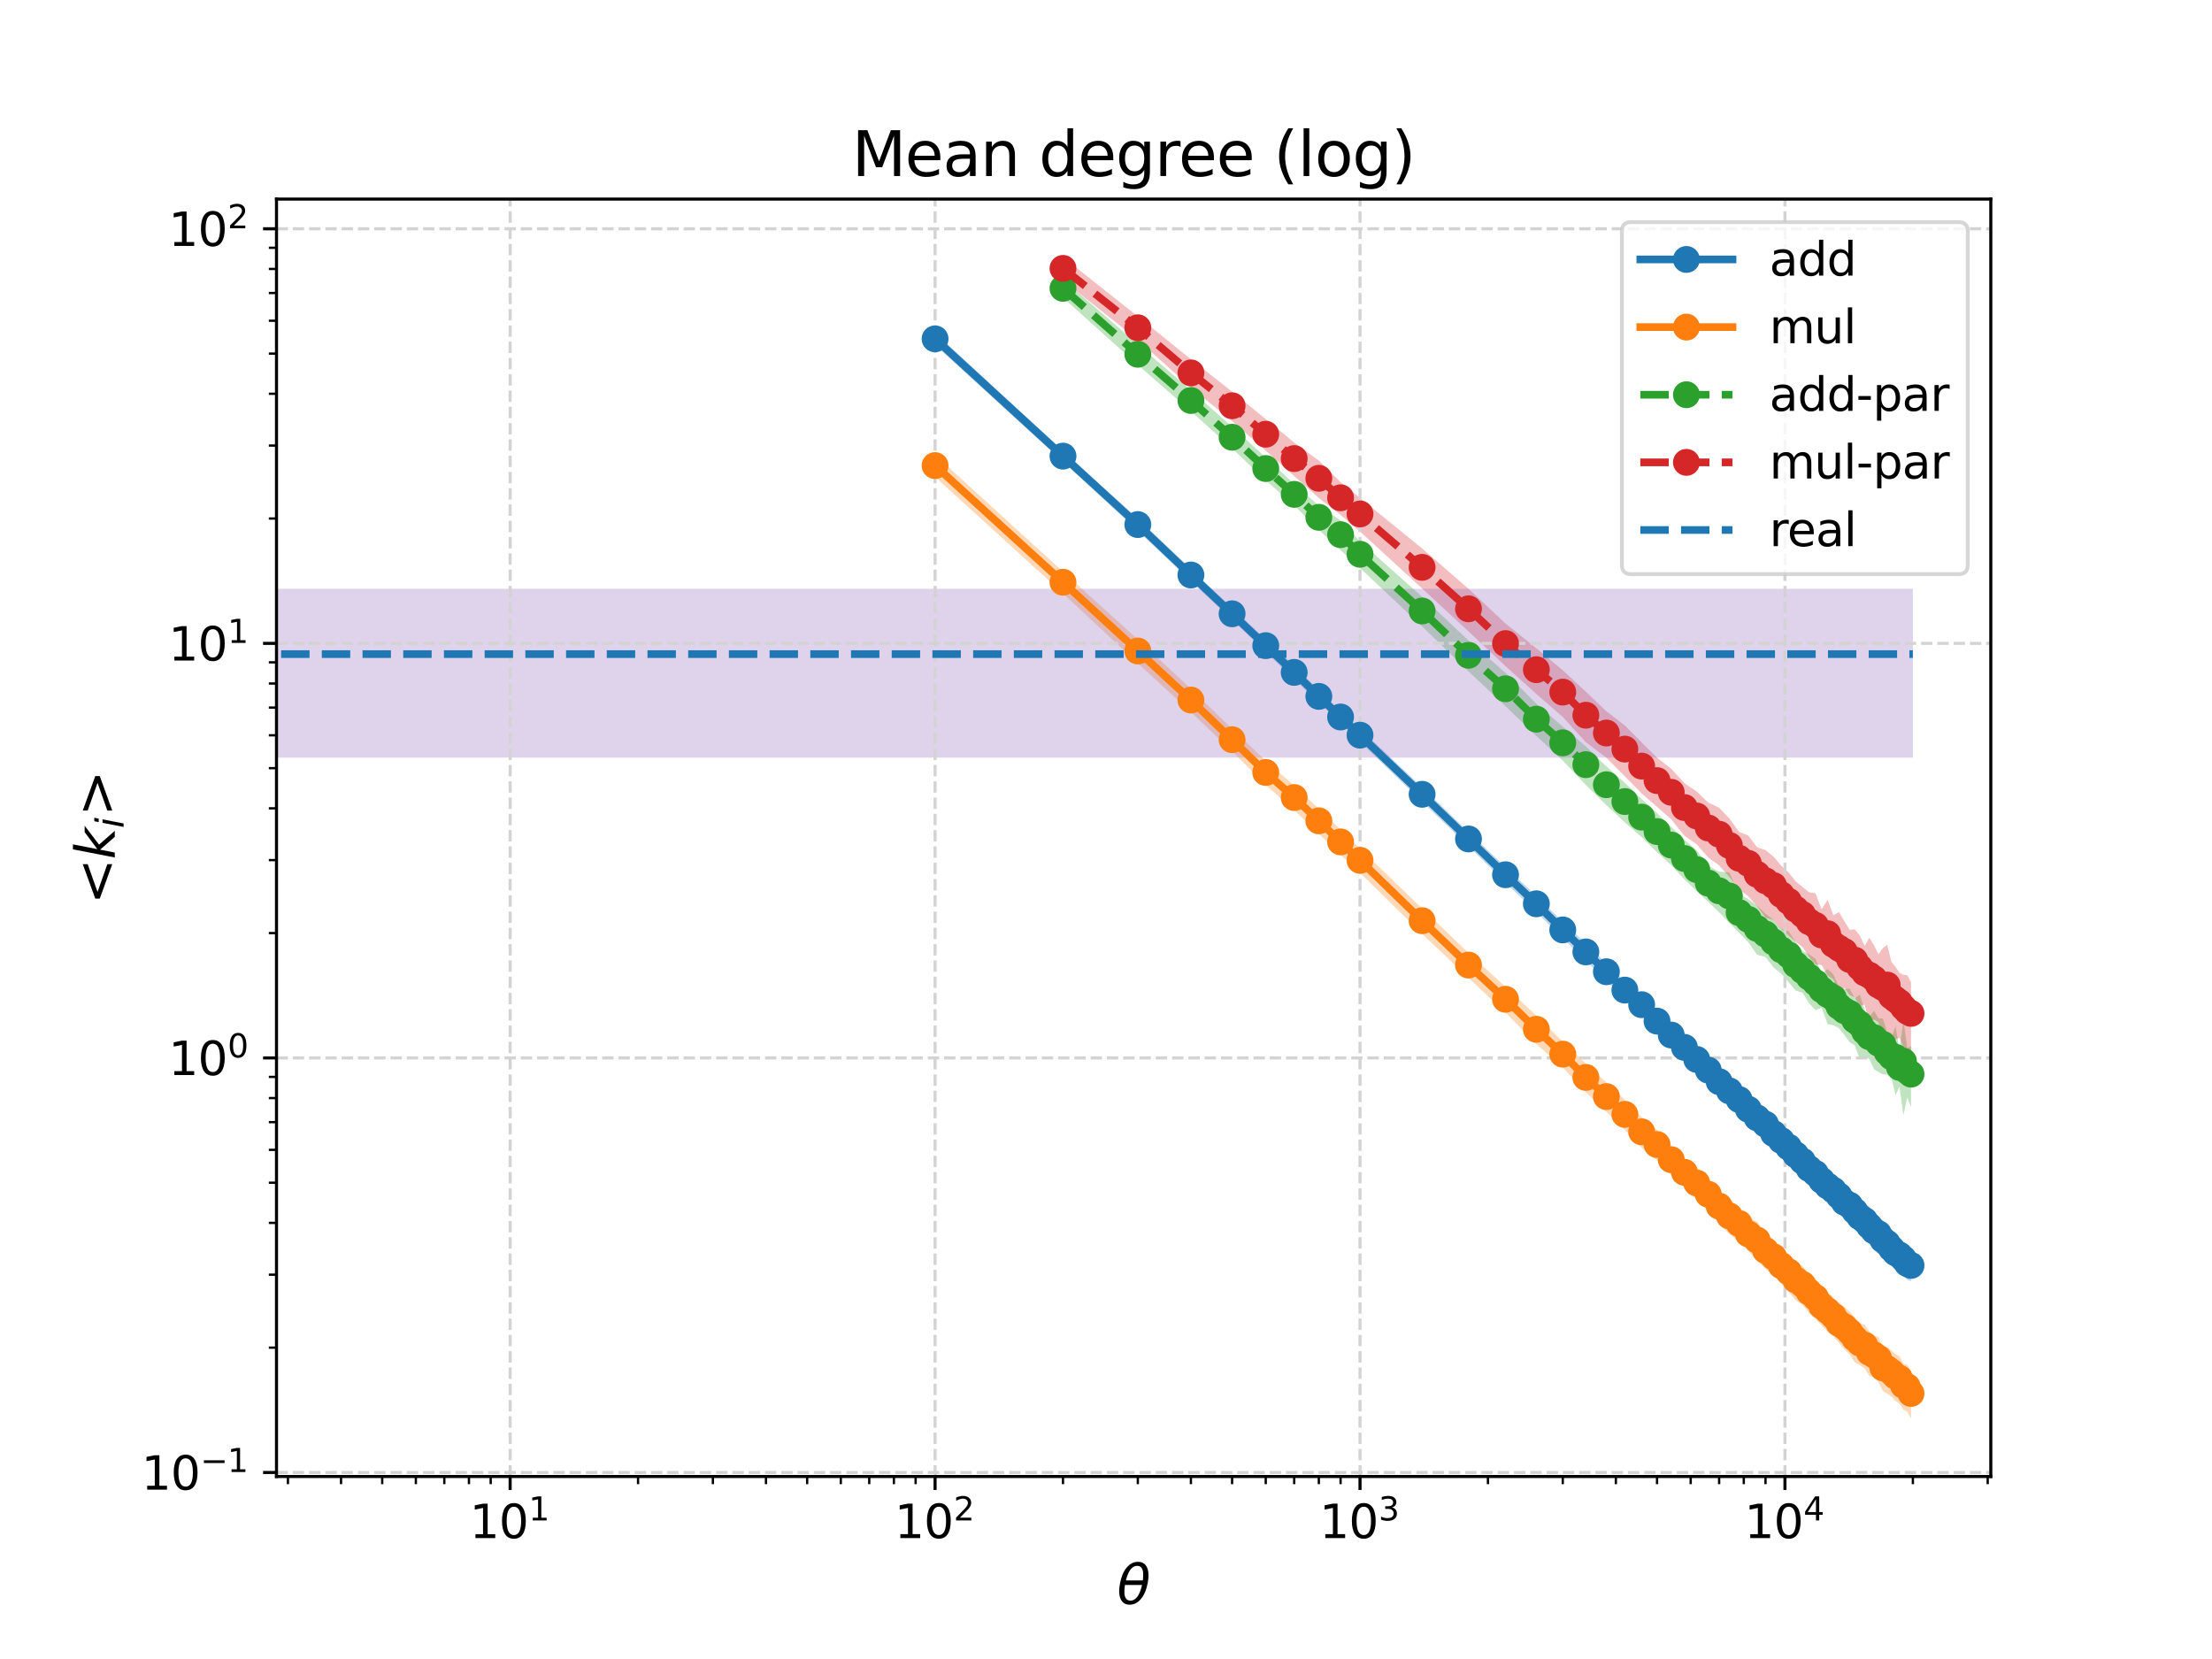 <?xml version="1.0" encoding="utf-8" standalone="no"?>
<!DOCTYPE svg PUBLIC "-//W3C//DTD SVG 1.1//EN"
  "http://www.w3.org/Graphics/SVG/1.1/DTD/svg11.dtd">
<svg xmlns:xlink="http://www.w3.org/1999/xlink" width="576pt" height="432pt" viewBox="0 0 576 432" xmlns="http://www.w3.org/2000/svg" version="1.1">
 <defs>
  <style type="text/css">*{stroke-linejoin: round; stroke-linecap: butt}</style>
 </defs>
 <g id="figure_1">
  <g id="patch_1">
   <path d="M 0 432 
L 576 432 
L 576 0 
L 0 0 
z
" style="fill: #ffffff"/>
  </g>
  <g id="axes_1">
   <g id="patch_2">
    <path d="M 72 384.48 
L 518.4 384.48 
L 518.4 51.84 
L 72 51.84 
z
" style="fill: #ffffff"/>
   </g>
   <g id="PolyCollection_1">
    <path d="M 243.491 86.685 
L 243.491 89.838 
L 276.801 120.227 
L 296.287 138.207 
L 310.112 151.378 
L 320.835 161.405 
L 329.597 169.778 
L 337.005 176.898 
L 343.422 182.981 
L 349.082 188.291 
L 354.145 193.158 
L 370.315 208.749 
L 382.392 220.33 
L 392.036 229.86 
L 400.064 237.487 
L 406.94 244.322 
L 412.955 250.186 
L 418.3 255.342 
L 423.11 260.103 
L 427.482 264.094 
L 431.489 268.419 
L 435.187 272.243 
L 438.621 275.268 
L 441.826 278.483 
L 444.831 281.449 
L 447.658 284.169 
L 450.329 287.09 
L 452.859 289.124 
L 455.262 291.741 
L 457.551 293.993 
L 459.736 295.622 
L 461.825 298.341 
L 463.828 299.958 
L 465.751 301.795 
L 467.599 303.915 
L 469.379 305.832 
L 471.096 307.431 
L 472.753 309.108 
L 474.355 310.837 
L 475.905 312.198 
L 477.407 313.482 
L 478.864 314.92 
L 480.277 316.687 
L 481.65 317.356 
L 482.985 319.004 
L 484.284 320.757 
L 485.549 321.511 
L 486.781 322.997 
L 487.983 324.402 
L 489.155 325.259 
L 490.299 326.481 
L 491.417 327.525 
L 492.509 329.16 
L 493.577 330.064 
L 494.622 330.895 
L 495.644 332.007 
L 496.645 333.274 
L 497.626 333.644 
L 497.626 325.707 
L 497.626 325.707 
L 496.645 325.134 
L 495.644 323.904 
L 494.622 323.065 
L 493.577 322.667 
L 492.509 321.36 
L 491.417 320.231 
L 490.299 319.481 
L 489.155 317.593 
L 487.983 316.935 
L 486.781 315.759 
L 485.549 314.348 
L 484.284 313.273 
L 482.985 312.004 
L 481.65 310.576 
L 480.277 309.714 
L 478.864 308.125 
L 477.407 306.641 
L 475.905 305.669 
L 474.355 304.174 
L 472.753 302.251 
L 471.096 301.376 
L 469.379 299.135 
L 467.599 297.685 
L 465.751 295.832 
L 463.828 294.193 
L 461.825 292.196 
L 459.736 290.03 
L 457.551 288.371 
L 455.262 286.118 
L 452.859 283.666 
L 450.329 281.218 
L 447.658 279.278 
L 444.831 276.027 
L 441.826 273.41 
L 438.621 270.329 
L 435.187 266.952 
L 431.489 263.5 
L 427.482 259.272 
L 423.11 255.641 
L 418.3 250.845 
L 412.955 245.667 
L 406.94 240.068 
L 400.064 233.293 
L 392.036 225.789 
L 382.392 216.662 
L 370.315 204.99 
L 354.145 189.773 
L 349.082 185.166 
L 343.422 179.742 
L 337.005 173.345 
L 329.597 166.527 
L 320.835 158.306 
L 310.112 148.127 
L 296.287 135.041 
L 276.801 117.369 
L 243.491 86.685 
z
" clip-path="url(#p2818fcbc2e)" style="fill: #1f77b4; fill-opacity: 0.3"/>
   </g>
   <g id="PolyCollection_2">
    <path d="M 243.491 118.468 
L 243.491 124.183 
L 276.801 154.534 
L 296.287 172.719 
L 310.112 185.421 
L 320.835 195.598 
L 329.597 204.414 
L 337.005 210.961 
L 343.422 217.119 
L 349.082 222.628 
L 354.145 227.277 
L 370.315 243.173 
L 382.392 254.655 
L 392.036 263.677 
L 400.064 271.884 
L 406.94 277.976 
L 412.955 284.398 
L 418.3 289.546 
L 423.11 294.255 
L 427.482 298.886 
L 431.489 302.161 
L 435.187 305.986 
L 438.621 309.243 
L 441.826 312.439 
L 444.831 315.319 
L 447.658 318.618 
L 450.329 321.389 
L 452.859 323.19 
L 455.262 325.774 
L 457.551 328.252 
L 459.736 330.439 
L 461.825 332.097 
L 463.828 334.228 
L 465.751 336.407 
L 467.599 338.614 
L 469.379 339.766 
L 471.096 341.955 
L 472.753 343.481 
L 474.355 345.137 
L 475.905 346.779 
L 477.407 347.982 
L 478.864 349.69 
L 480.277 351.359 
L 481.65 352.716 
L 482.985 354.765 
L 484.284 355.472 
L 485.549 356.313 
L 486.781 358.29 
L 487.983 358.56 
L 489.155 359.942 
L 490.299 362.222 
L 491.417 362.944 
L 492.509 363.621 
L 493.577 364.83 
L 494.622 365.489 
L 495.644 367.045 
L 496.645 367.648 
L 497.626 369.36 
L 497.626 357.137 
L 497.626 357.137 
L 496.645 355.333 
L 495.644 355.175 
L 494.622 353.156 
L 493.577 352.63 
L 492.509 351.678 
L 491.417 350.718 
L 490.299 350.843 
L 489.155 348.164 
L 487.983 347.728 
L 486.781 346.722 
L 485.549 344.959 
L 484.284 344.608 
L 482.985 342.976 
L 481.65 341.556 
L 480.277 340.284 
L 478.864 339.997 
L 477.407 337.888 
L 475.905 336.453 
L 474.355 335.472 
L 472.753 332.867 
L 471.096 331.533 
L 469.379 329.688 
L 467.599 328.481 
L 465.751 326.432 
L 463.828 325.312 
L 461.825 322.884 
L 459.736 321.231 
L 457.551 318.126 
L 455.262 317.234 
L 452.859 314.406 
L 450.329 312.314 
L 447.658 309.932 
L 444.831 307.017 
L 441.826 304.052 
L 438.621 301.6 
L 435.187 298.295 
L 431.489 294.234 
L 427.482 290.901 
L 423.11 286.431 
L 418.3 281.862 
L 412.955 277.011 
L 406.94 271.258 
L 400.064 264.454 
L 392.036 256.982 
L 382.392 248.16 
L 370.315 236.556 
L 354.145 220.984 
L 349.082 216.052 
L 343.422 210.592 
L 337.005 204.599 
L 329.597 198.088 
L 320.835 189.817 
L 310.112 179.356 
L 296.287 166.52 
L 276.801 148.864 
L 243.491 118.468 
z
" clip-path="url(#p2818fcbc2e)" style="fill: #ff7f0e; fill-opacity: 0.3"/>
   </g>
   <g id="PolyCollection_3">
    <path d="M 276.801 72.782 
L 276.801 77.509 
L 296.287 95 
L 310.112 107.087 
L 320.835 116.748 
L 329.597 125.07 
L 337.005 131.602 
L 343.422 137.955 
L 349.082 143.257 
L 354.145 147.909 
L 370.315 163.109 
L 382.392 174.82 
L 392.036 183.883 
L 400.064 191.655 
L 406.94 198.047 
L 412.955 204.416 
L 418.3 209.655 
L 423.11 214.164 
L 427.482 217.988 
L 431.489 221.895 
L 435.187 225.288 
L 438.621 229.006 
L 441.826 232.049 
L 444.831 234.868 
L 447.658 237.568 
L 450.329 240.343 
L 452.859 242.911 
L 455.262 245.352 
L 457.551 248.617 
L 459.736 249.196 
L 461.825 251.901 
L 463.828 253.556 
L 465.751 255.771 
L 467.599 257.951 
L 469.379 258.498 
L 471.096 261.232 
L 472.753 263.058 
L 474.355 262.408 
L 475.905 266.652 
L 477.407 266.961 
L 478.864 267.769 
L 480.277 269.503 
L 481.65 271.372 
L 482.985 272.215 
L 484.284 275.842 
L 485.549 275.034 
L 486.781 275.781 
L 487.983 278.384 
L 489.155 279.163 
L 490.299 279.787 
L 491.417 279.791 
L 492.509 280.434 
L 493.577 285.211 
L 494.622 282.943 
L 495.644 290.388 
L 496.645 285.747 
L 497.626 288.325 
L 497.626 272.418 
L 497.626 272.418 
L 496.645 272.917 
L 495.644 265.558 
L 494.622 273.429 
L 493.577 267.142 
L 492.509 270.472 
L 491.417 268.817 
L 490.299 265.217 
L 489.155 265.168 
L 487.983 263.214 
L 486.781 264.782 
L 485.549 262.95 
L 484.284 258.989 
L 482.985 259.922 
L 481.65 257.436 
L 480.277 257.57 
L 478.864 256.963 
L 477.407 253.704 
L 475.905 252.337 
L 474.355 253.463 
L 472.753 249.664 
L 471.096 248.514 
L 469.379 247.651 
L 467.599 245.308 
L 465.751 242.495 
L 463.828 241.813 
L 461.825 239.503 
L 459.736 237.941 
L 457.551 235.817 
L 455.262 234.131 
L 452.859 232.908 
L 450.329 227.194 
L 447.658 226.976 
L 444.831 225.52 
L 441.826 221.443 
L 438.621 218.668 
L 435.187 215.337 
L 431.489 211.735 
L 427.482 208.092 
L 423.11 203.85 
L 418.3 199.579 
L 412.955 194.356 
L 406.94 189.227 
L 400.064 183.26 
L 392.036 175.221 
L 382.392 166.79 
L 370.315 155.394 
L 354.145 140.998 
L 349.082 135.517 
L 343.422 131.679 
L 337.005 126.03 
L 329.597 119.132 
L 320.835 111.134 
L 310.112 101.645 
L 296.287 89.649 
L 276.801 72.782 
z
" clip-path="url(#p2818fcbc2e)" style="fill: #2ca02c; fill-opacity: 0.3"/>
   </g>
   <g id="PolyCollection_4">
    <path d="M 276.801 66.96 
L 276.801 73.006 
L 296.287 88.496 
L 310.112 100.927 
L 320.835 109.633 
L 329.597 117.357 
L 337.005 123.978 
L 343.422 129.668 
L 349.082 134.079 
L 354.145 138.41 
L 370.315 153.232 
L 382.392 164.411 
L 392.036 173.459 
L 400.064 180.71 
L 406.94 186.688 
L 412.955 193.279 
L 418.3 197.32 
L 423.11 202.151 
L 427.482 206.597 
L 431.489 210.113 
L 435.187 213.36 
L 438.621 217.627 
L 441.826 219.852 
L 444.831 223.305 
L 447.658 225.34 
L 450.329 228.367 
L 452.859 231.543 
L 455.262 233.38 
L 457.551 235.983 
L 459.736 238.975 
L 461.825 239.541 
L 463.828 241.923 
L 465.751 243.638 
L 467.599 245.256 
L 469.379 246.605 
L 471.096 249.195 
L 472.753 251.126 
L 474.355 251.279 
L 475.905 254.038 
L 477.407 254.971 
L 478.864 258.727 
L 480.277 257.242 
L 481.65 259.103 
L 482.985 259.723 
L 484.284 261.995 
L 485.549 261.589 
L 486.781 266.27 
L 487.983 265.491 
L 489.155 266.204 
L 490.299 270.339 
L 491.417 270.04 
L 492.509 270.472 
L 493.577 270.632 
L 494.622 270.245 
L 495.644 272.648 
L 496.645 275.121 
L 497.626 273.681 
L 497.626 255.787 
L 497.626 255.787 
L 496.645 253.952 
L 495.644 253.839 
L 494.622 253.328 
L 493.577 251.735 
L 492.509 250.46 
L 491.417 246.027 
L 490.299 246.898 
L 489.155 248.468 
L 487.983 246.164 
L 486.781 244.19 
L 485.549 246.309 
L 484.284 243.625 
L 482.985 242 
L 481.65 242.134 
L 480.277 239.901 
L 478.864 237.492 
L 477.407 238.347 
L 475.905 234.298 
L 474.355 236.787 
L 472.753 232.625 
L 471.096 232.34 
L 469.379 230.97 
L 467.599 229.537 
L 465.751 227.19 
L 463.828 225.428 
L 461.825 223.079 
L 459.736 221.37 
L 457.551 220.621 
L 455.262 217.585 
L 452.859 216.624 
L 450.329 213.162 
L 447.658 210.318 
L 444.831 208.99 
L 441.826 206.123 
L 438.621 203.934 
L 435.187 200.198 
L 431.489 197.293 
L 427.482 193.318 
L 423.11 188.913 
L 418.3 185.214 
L 412.955 180.121 
L 406.94 174.545 
L 400.064 168.816 
L 392.036 162.366 
L 382.392 153.31 
L 370.315 142.819 
L 354.145 129.667 
L 349.082 125.55 
L 343.422 119.934 
L 337.005 115.255 
L 329.597 109.141 
L 320.835 101.994 
L 310.112 93.562 
L 296.287 82.401 
L 276.801 66.96 
z
" clip-path="url(#p2818fcbc2e)" style="fill: #d62728; fill-opacity: 0.3"/>
   </g>
   <g id="PolyCollection_5">
    <path d="M -110631.636 153.317 
L -110631.636 197.289 
L 498.109 197.289 
L 498.109 153.317 
L 498.109 153.317 
L -110631.636 153.317 
z
" clip-path="url(#p2818fcbc2e)" style="fill: #9467bd; fill-opacity: 0.3"/>
   </g>
   <g id="matplotlib.axis_1">
    <g id="xtick_1">
     <g id="line2d_1">
      <path d="M 132.838 384.48 
L 132.838 51.84 
" clip-path="url(#p2818fcbc2e)" style="fill: none; stroke-dasharray: 2.96,1.28; stroke-dashoffset: 0; stroke: #d3d3d3; stroke-width: 0.8"/>
     </g>
     <g id="line2d_2">
      <defs>
       <path id="m9693870326" d="M 0 0 
L 0 3.5 
" style="stroke: #000000; stroke-width: 0.8"/>
      </defs>
      <g>
       <use xlink:href="#m9693870326" x="132.838" y="384.48" style="stroke: #000000; stroke-width: 0.8"/>
      </g>
     </g>
     <g id="text_1">
      <!-- $\mathdefault{10^{1}}$ -->
      <g transform="translate(122.278 400.598) scale(0.12 -0.12)">
       <defs>
        <path id="DejaVuSans-31" d="M 794 531 
L 1825 531 
L 1825 4091 
L 703 3866 
L 703 4441 
L 1819 4666 
L 2450 4666 
L 2450 531 
L 3481 531 
L 3481 0 
L 794 0 
L 794 531 
z
" transform="scale(0.016)"/>
        <path id="DejaVuSans-30" d="M 2034 4250 
Q 1547 4250 1301 3770 
Q 1056 3291 1056 2328 
Q 1056 1369 1301 889 
Q 1547 409 2034 409 
Q 2525 409 2770 889 
Q 3016 1369 3016 2328 
Q 3016 3291 2770 3770 
Q 2525 4250 2034 4250 
z
M 2034 4750 
Q 2819 4750 3233 4129 
Q 3647 3509 3647 2328 
Q 3647 1150 3233 529 
Q 2819 -91 2034 -91 
Q 1250 -91 836 529 
Q 422 1150 422 2328 
Q 422 3509 836 4129 
Q 1250 4750 2034 4750 
z
" transform="scale(0.016)"/>
       </defs>
       <use xlink:href="#DejaVuSans-31" transform="translate(0 0.684)"/>
       <use xlink:href="#DejaVuSans-30" transform="translate(63.623 0.684)"/>
       <use xlink:href="#DejaVuSans-31" transform="translate(128.203 38.966) scale(0.7)"/>
      </g>
     </g>
    </g>
    <g id="xtick_2">
     <g id="line2d_3">
      <path d="M 243.491 384.48 
L 243.491 51.84 
" clip-path="url(#p2818fcbc2e)" style="fill: none; stroke-dasharray: 2.96,1.28; stroke-dashoffset: 0; stroke: #d3d3d3; stroke-width: 0.8"/>
     </g>
     <g id="line2d_4">
      <g>
       <use xlink:href="#m9693870326" x="243.491" y="384.48" style="stroke: #000000; stroke-width: 0.8"/>
      </g>
     </g>
     <g id="text_2">
      <!-- $\mathdefault{10^{2}}$ -->
      <g transform="translate(232.931 400.598) scale(0.12 -0.12)">
       <defs>
        <path id="DejaVuSans-32" d="M 1228 531 
L 3431 531 
L 3431 0 
L 469 0 
L 469 531 
Q 828 903 1448 1529 
Q 2069 2156 2228 2338 
Q 2531 2678 2651 2914 
Q 2772 3150 2772 3378 
Q 2772 3750 2511 3984 
Q 2250 4219 1831 4219 
Q 1534 4219 1204 4116 
Q 875 4013 500 3803 
L 500 4441 
Q 881 4594 1212 4672 
Q 1544 4750 1819 4750 
Q 2544 4750 2975 4387 
Q 3406 4025 3406 3419 
Q 3406 3131 3298 2873 
Q 3191 2616 2906 2266 
Q 2828 2175 2409 1742 
Q 1991 1309 1228 531 
z
" transform="scale(0.016)"/>
       </defs>
       <use xlink:href="#DejaVuSans-31" transform="translate(0 0.766)"/>
       <use xlink:href="#DejaVuSans-30" transform="translate(63.623 0.766)"/>
       <use xlink:href="#DejaVuSans-32" transform="translate(128.203 39.047) scale(0.7)"/>
      </g>
     </g>
    </g>
    <g id="xtick_3">
     <g id="line2d_5">
      <path d="M 354.145 384.48 
L 354.145 51.84 
" clip-path="url(#p2818fcbc2e)" style="fill: none; stroke-dasharray: 2.96,1.28; stroke-dashoffset: 0; stroke: #d3d3d3; stroke-width: 0.8"/>
     </g>
     <g id="line2d_6">
      <g>
       <use xlink:href="#m9693870326" x="354.145" y="384.48" style="stroke: #000000; stroke-width: 0.8"/>
      </g>
     </g>
     <g id="text_3">
      <!-- $\mathdefault{10^{3}}$ -->
      <g transform="translate(343.585 400.598) scale(0.12 -0.12)">
       <defs>
        <path id="DejaVuSans-33" d="M 2597 2516 
Q 3050 2419 3304 2112 
Q 3559 1806 3559 1356 
Q 3559 666 3084 287 
Q 2609 -91 1734 -91 
Q 1441 -91 1130 -33 
Q 819 25 488 141 
L 488 750 
Q 750 597 1062 519 
Q 1375 441 1716 441 
Q 2309 441 2620 675 
Q 2931 909 2931 1356 
Q 2931 1769 2642 2001 
Q 2353 2234 1838 2234 
L 1294 2234 
L 1294 2753 
L 1863 2753 
Q 2328 2753 2575 2939 
Q 2822 3125 2822 3475 
Q 2822 3834 2567 4026 
Q 2313 4219 1838 4219 
Q 1578 4219 1281 4162 
Q 984 4106 628 3988 
L 628 4550 
Q 988 4650 1302 4700 
Q 1616 4750 1894 4750 
Q 2613 4750 3031 4423 
Q 3450 4097 3450 3541 
Q 3450 3153 3228 2886 
Q 3006 2619 2597 2516 
z
" transform="scale(0.016)"/>
       </defs>
       <use xlink:href="#DejaVuSans-31" transform="translate(0 0.766)"/>
       <use xlink:href="#DejaVuSans-30" transform="translate(63.623 0.766)"/>
       <use xlink:href="#DejaVuSans-33" transform="translate(128.203 39.047) scale(0.7)"/>
      </g>
     </g>
    </g>
    <g id="xtick_4">
     <g id="line2d_7">
      <path d="M 464.799 384.48 
L 464.799 51.84 
" clip-path="url(#p2818fcbc2e)" style="fill: none; stroke-dasharray: 2.96,1.28; stroke-dashoffset: 0; stroke: #d3d3d3; stroke-width: 0.8"/>
     </g>
     <g id="line2d_8">
      <g>
       <use xlink:href="#m9693870326" x="464.799" y="384.48" style="stroke: #000000; stroke-width: 0.8"/>
      </g>
     </g>
     <g id="text_4">
      <!-- $\mathdefault{10^{4}}$ -->
      <g transform="translate(454.239 400.598) scale(0.12 -0.12)">
       <defs>
        <path id="DejaVuSans-34" d="M 2419 4116 
L 825 1625 
L 2419 1625 
L 2419 4116 
z
M 2253 4666 
L 3047 4666 
L 3047 1625 
L 3713 1625 
L 3713 1100 
L 3047 1100 
L 3047 0 
L 2419 0 
L 2419 1100 
L 313 1100 
L 313 1709 
L 2253 4666 
z
" transform="scale(0.016)"/>
       </defs>
       <use xlink:href="#DejaVuSans-31" transform="translate(0 0.684)"/>
       <use xlink:href="#DejaVuSans-30" transform="translate(63.623 0.684)"/>
       <use xlink:href="#DejaVuSans-34" transform="translate(128.203 38.966) scale(0.7)"/>
      </g>
     </g>
    </g>
    <g id="xtick_5">
     <g id="line2d_9">
      <defs>
       <path id="me54de6de21" d="M 0 0 
L 0 2 
" style="stroke: #000000; stroke-width: 0.6"/>
      </defs>
      <g>
       <use xlink:href="#me54de6de21" x="74.979" y="384.48" style="stroke: #000000; stroke-width: 0.6"/>
      </g>
     </g>
    </g>
    <g id="xtick_6">
     <g id="line2d_10">
      <g>
       <use xlink:href="#me54de6de21" x="88.804" y="384.48" style="stroke: #000000; stroke-width: 0.6"/>
      </g>
     </g>
    </g>
    <g id="xtick_7">
     <g id="line2d_11">
      <g>
       <use xlink:href="#me54de6de21" x="99.527" y="384.48" style="stroke: #000000; stroke-width: 0.6"/>
      </g>
     </g>
    </g>
    <g id="xtick_8">
     <g id="line2d_12">
      <g>
       <use xlink:href="#me54de6de21" x="108.289" y="384.48" style="stroke: #000000; stroke-width: 0.6"/>
      </g>
     </g>
    </g>
    <g id="xtick_9">
     <g id="line2d_13">
      <g>
       <use xlink:href="#me54de6de21" x="115.697" y="384.48" style="stroke: #000000; stroke-width: 0.6"/>
      </g>
     </g>
    </g>
    <g id="xtick_10">
     <g id="line2d_14">
      <g>
       <use xlink:href="#me54de6de21" x="122.114" y="384.48" style="stroke: #000000; stroke-width: 0.6"/>
      </g>
     </g>
    </g>
    <g id="xtick_11">
     <g id="line2d_15">
      <g>
       <use xlink:href="#me54de6de21" x="127.774" y="384.48" style="stroke: #000000; stroke-width: 0.6"/>
      </g>
     </g>
    </g>
    <g id="xtick_12">
     <g id="line2d_16">
      <g>
       <use xlink:href="#me54de6de21" x="166.148" y="384.48" style="stroke: #000000; stroke-width: 0.6"/>
      </g>
     </g>
    </g>
    <g id="xtick_13">
     <g id="line2d_17">
      <g>
       <use xlink:href="#me54de6de21" x="185.633" y="384.48" style="stroke: #000000; stroke-width: 0.6"/>
      </g>
     </g>
    </g>
    <g id="xtick_14">
     <g id="line2d_18">
      <g>
       <use xlink:href="#me54de6de21" x="199.458" y="384.48" style="stroke: #000000; stroke-width: 0.6"/>
      </g>
     </g>
    </g>
    <g id="xtick_15">
     <g id="line2d_19">
      <g>
       <use xlink:href="#me54de6de21" x="210.181" y="384.48" style="stroke: #000000; stroke-width: 0.6"/>
      </g>
     </g>
    </g>
    <g id="xtick_16">
     <g id="line2d_20">
      <g>
       <use xlink:href="#me54de6de21" x="218.943" y="384.48" style="stroke: #000000; stroke-width: 0.6"/>
      </g>
     </g>
    </g>
    <g id="xtick_17">
     <g id="line2d_21">
      <g>
       <use xlink:href="#me54de6de21" x="226.351" y="384.48" style="stroke: #000000; stroke-width: 0.6"/>
      </g>
     </g>
    </g>
    <g id="xtick_18">
     <g id="line2d_22">
      <g>
       <use xlink:href="#me54de6de21" x="232.768" y="384.48" style="stroke: #000000; stroke-width: 0.6"/>
      </g>
     </g>
    </g>
    <g id="xtick_19">
     <g id="line2d_23">
      <g>
       <use xlink:href="#me54de6de21" x="238.428" y="384.48" style="stroke: #000000; stroke-width: 0.6"/>
      </g>
     </g>
    </g>
    <g id="xtick_20">
     <g id="line2d_24">
      <g>
       <use xlink:href="#me54de6de21" x="276.801" y="384.48" style="stroke: #000000; stroke-width: 0.6"/>
      </g>
     </g>
    </g>
    <g id="xtick_21">
     <g id="line2d_25">
      <g>
       <use xlink:href="#me54de6de21" x="296.287" y="384.48" style="stroke: #000000; stroke-width: 0.6"/>
      </g>
     </g>
    </g>
    <g id="xtick_22">
     <g id="line2d_26">
      <g>
       <use xlink:href="#me54de6de21" x="310.112" y="384.48" style="stroke: #000000; stroke-width: 0.6"/>
      </g>
     </g>
    </g>
    <g id="xtick_23">
     <g id="line2d_27">
      <g>
       <use xlink:href="#me54de6de21" x="320.835" y="384.48" style="stroke: #000000; stroke-width: 0.6"/>
      </g>
     </g>
    </g>
    <g id="xtick_24">
     <g id="line2d_28">
      <g>
       <use xlink:href="#me54de6de21" x="329.597" y="384.48" style="stroke: #000000; stroke-width: 0.6"/>
      </g>
     </g>
    </g>
    <g id="xtick_25">
     <g id="line2d_29">
      <g>
       <use xlink:href="#me54de6de21" x="337.005" y="384.48" style="stroke: #000000; stroke-width: 0.6"/>
      </g>
     </g>
    </g>
    <g id="xtick_26">
     <g id="line2d_30">
      <g>
       <use xlink:href="#me54de6de21" x="343.422" y="384.48" style="stroke: #000000; stroke-width: 0.6"/>
      </g>
     </g>
    </g>
    <g id="xtick_27">
     <g id="line2d_31">
      <g>
       <use xlink:href="#me54de6de21" x="349.082" y="384.48" style="stroke: #000000; stroke-width: 0.6"/>
      </g>
     </g>
    </g>
    <g id="xtick_28">
     <g id="line2d_32">
      <g>
       <use xlink:href="#me54de6de21" x="387.455" y="384.48" style="stroke: #000000; stroke-width: 0.6"/>
      </g>
     </g>
    </g>
    <g id="xtick_29">
     <g id="line2d_33">
      <g>
       <use xlink:href="#me54de6de21" x="406.94" y="384.48" style="stroke: #000000; stroke-width: 0.6"/>
      </g>
     </g>
    </g>
    <g id="xtick_30">
     <g id="line2d_34">
      <g>
       <use xlink:href="#me54de6de21" x="420.765" y="384.48" style="stroke: #000000; stroke-width: 0.6"/>
      </g>
     </g>
    </g>
    <g id="xtick_31">
     <g id="line2d_35">
      <g>
       <use xlink:href="#me54de6de21" x="431.489" y="384.48" style="stroke: #000000; stroke-width: 0.6"/>
      </g>
     </g>
    </g>
    <g id="xtick_32">
     <g id="line2d_36">
      <g>
       <use xlink:href="#me54de6de21" x="440.251" y="384.48" style="stroke: #000000; stroke-width: 0.6"/>
      </g>
     </g>
    </g>
    <g id="xtick_33">
     <g id="line2d_37">
      <g>
       <use xlink:href="#me54de6de21" x="447.658" y="384.48" style="stroke: #000000; stroke-width: 0.6"/>
      </g>
     </g>
    </g>
    <g id="xtick_34">
     <g id="line2d_38">
      <g>
       <use xlink:href="#me54de6de21" x="454.076" y="384.48" style="stroke: #000000; stroke-width: 0.6"/>
      </g>
     </g>
    </g>
    <g id="xtick_35">
     <g id="line2d_39">
      <g>
       <use xlink:href="#me54de6de21" x="459.736" y="384.48" style="stroke: #000000; stroke-width: 0.6"/>
      </g>
     </g>
    </g>
    <g id="xtick_36">
     <g id="line2d_40">
      <g>
       <use xlink:href="#me54de6de21" x="498.109" y="384.48" style="stroke: #000000; stroke-width: 0.6"/>
      </g>
     </g>
    </g>
    <g id="xtick_37">
     <g id="line2d_41">
      <g>
       <use xlink:href="#me54de6de21" x="517.594" y="384.48" style="stroke: #000000; stroke-width: 0.6"/>
      </g>
     </g>
    </g>
    <g id="text_5">
     <!-- $\theta$ -->
     <g transform="translate(290.86 417.732) scale(0.14 -0.14)">
      <defs>
       <path id="DejaVuSans-Oblique-3b8" d="M 2913 2219 
L 925 2219 
Q 791 1284 928 888 
Q 1100 400 1566 400 
Q 2034 400 2391 891 
Q 2703 1322 2913 2219 
z
M 3009 2750 
Q 3094 3638 2984 3950 
Q 2813 4444 2353 4444 
Q 1875 4444 1525 3956 
Q 1250 3563 1034 2750 
L 3009 2750 
z
M 2444 4913 
Q 3194 4913 3494 4250 
Q 3794 3591 3566 2422 
Q 3341 1256 2781 594 
Q 2225 -72 1475 -72 
Q 722 -72 425 594 
Q 128 1256 353 2422 
Q 581 3591 1134 4250 
Q 1691 4913 2444 4913 
z
" transform="scale(0.016)"/>
      </defs>
      <use xlink:href="#DejaVuSans-Oblique-3b8" transform="translate(0 0.234)"/>
     </g>
    </g>
   </g>
   <g id="matplotlib.axis_2">
    <g id="ytick_1">
     <g id="line2d_42">
      <path d="M 72 383.426 
L 518.4 383.426 
" clip-path="url(#p2818fcbc2e)" style="fill: none; stroke-dasharray: 2.96,1.28; stroke-dashoffset: 0; stroke: #d3d3d3; stroke-width: 0.8"/>
     </g>
     <g id="line2d_43">
      <defs>
       <path id="m13c400e484" d="M 0 0 
L -3.5 0 
" style="stroke: #000000; stroke-width: 0.8"/>
      </defs>
      <g>
       <use xlink:href="#m13c400e484" x="72" y="383.426" style="stroke: #000000; stroke-width: 0.8"/>
      </g>
     </g>
     <g id="text_6">
      <!-- $\mathdefault{10^{-1}}$ -->
      <g transform="translate(36.8 387.985) scale(0.12 -0.12)">
       <defs>
        <path id="DejaVuSans-2212" d="M 678 2272 
L 4684 2272 
L 4684 1741 
L 678 1741 
L 678 2272 
z
" transform="scale(0.016)"/>
       </defs>
       <use xlink:href="#DejaVuSans-31" transform="translate(0 0.684)"/>
       <use xlink:href="#DejaVuSans-30" transform="translate(63.623 0.684)"/>
       <use xlink:href="#DejaVuSans-2212" transform="translate(128.203 38.966) scale(0.7)"/>
       <use xlink:href="#DejaVuSans-31" transform="translate(186.855 38.966) scale(0.7)"/>
      </g>
     </g>
    </g>
    <g id="ytick_2">
     <g id="line2d_44">
      <path d="M 72 275.475 
L 518.4 275.475 
" clip-path="url(#p2818fcbc2e)" style="fill: none; stroke-dasharray: 2.96,1.28; stroke-dashoffset: 0; stroke: #d3d3d3; stroke-width: 0.8"/>
     </g>
     <g id="line2d_45">
      <g>
       <use xlink:href="#m13c400e484" x="72" y="275.475" style="stroke: #000000; stroke-width: 0.8"/>
      </g>
     </g>
     <g id="text_7">
      <!-- $\mathdefault{10^{0}}$ -->
      <g transform="translate(43.88 280.034) scale(0.12 -0.12)">
       <use xlink:href="#DejaVuSans-31" transform="translate(0 0.766)"/>
       <use xlink:href="#DejaVuSans-30" transform="translate(63.623 0.766)"/>
       <use xlink:href="#DejaVuSans-30" transform="translate(128.203 39.047) scale(0.7)"/>
      </g>
     </g>
    </g>
    <g id="ytick_3">
     <g id="line2d_46">
      <path d="M 72 167.525 
L 518.4 167.525 
" clip-path="url(#p2818fcbc2e)" style="fill: none; stroke-dasharray: 2.96,1.28; stroke-dashoffset: 0; stroke: #d3d3d3; stroke-width: 0.8"/>
     </g>
     <g id="line2d_47">
      <g>
       <use xlink:href="#m13c400e484" x="72" y="167.525" style="stroke: #000000; stroke-width: 0.8"/>
      </g>
     </g>
     <g id="text_8">
      <!-- $\mathdefault{10^{1}}$ -->
      <g transform="translate(43.88 172.084) scale(0.12 -0.12)">
       <use xlink:href="#DejaVuSans-31" transform="translate(0 0.684)"/>
       <use xlink:href="#DejaVuSans-30" transform="translate(63.623 0.684)"/>
       <use xlink:href="#DejaVuSans-31" transform="translate(128.203 38.966) scale(0.7)"/>
      </g>
     </g>
    </g>
    <g id="ytick_4">
     <g id="line2d_48">
      <path d="M 72 59.574 
L 518.4 59.574 
" clip-path="url(#p2818fcbc2e)" style="fill: none; stroke-dasharray: 2.96,1.28; stroke-dashoffset: 0; stroke: #d3d3d3; stroke-width: 0.8"/>
     </g>
     <g id="line2d_49">
      <g>
       <use xlink:href="#m13c400e484" x="72" y="59.574" style="stroke: #000000; stroke-width: 0.8"/>
      </g>
     </g>
     <g id="text_9">
      <!-- $\mathdefault{10^{2}}$ -->
      <g transform="translate(43.88 64.133) scale(0.12 -0.12)">
       <use xlink:href="#DejaVuSans-31" transform="translate(0 0.766)"/>
       <use xlink:href="#DejaVuSans-30" transform="translate(63.623 0.766)"/>
       <use xlink:href="#DejaVuSans-32" transform="translate(128.203 39.047) scale(0.7)"/>
      </g>
     </g>
    </g>
    <g id="ytick_5">
     <g id="line2d_50">
      <defs>
       <path id="m8a11791f17" d="M 0 0 
L -2 0 
" style="stroke: #000000; stroke-width: 0.6"/>
      </defs>
      <g>
       <use xlink:href="#m8a11791f17" x="72" y="350.929" style="stroke: #000000; stroke-width: 0.6"/>
      </g>
     </g>
    </g>
    <g id="ytick_6">
     <g id="line2d_51">
      <g>
       <use xlink:href="#m8a11791f17" x="72" y="331.92" style="stroke: #000000; stroke-width: 0.6"/>
      </g>
     </g>
    </g>
    <g id="ytick_7">
     <g id="line2d_52">
      <g>
       <use xlink:href="#m8a11791f17" x="72" y="318.433" style="stroke: #000000; stroke-width: 0.6"/>
      </g>
     </g>
    </g>
    <g id="ytick_8">
     <g id="line2d_53">
      <g>
       <use xlink:href="#m8a11791f17" x="72" y="307.972" style="stroke: #000000; stroke-width: 0.6"/>
      </g>
     </g>
    </g>
    <g id="ytick_9">
     <g id="line2d_54">
      <g>
       <use xlink:href="#m8a11791f17" x="72" y="299.424" style="stroke: #000000; stroke-width: 0.6"/>
      </g>
     </g>
    </g>
    <g id="ytick_10">
     <g id="line2d_55">
      <g>
       <use xlink:href="#m8a11791f17" x="72" y="292.197" style="stroke: #000000; stroke-width: 0.6"/>
      </g>
     </g>
    </g>
    <g id="ytick_11">
     <g id="line2d_56">
      <g>
       <use xlink:href="#m8a11791f17" x="72" y="285.937" style="stroke: #000000; stroke-width: 0.6"/>
      </g>
     </g>
    </g>
    <g id="ytick_12">
     <g id="line2d_57">
      <g>
       <use xlink:href="#m8a11791f17" x="72" y="280.415" style="stroke: #000000; stroke-width: 0.6"/>
      </g>
     </g>
    </g>
    <g id="ytick_13">
     <g id="line2d_58">
      <g>
       <use xlink:href="#m8a11791f17" x="72" y="242.979" style="stroke: #000000; stroke-width: 0.6"/>
      </g>
     </g>
    </g>
    <g id="ytick_14">
     <g id="line2d_59">
      <g>
       <use xlink:href="#m8a11791f17" x="72" y="223.97" style="stroke: #000000; stroke-width: 0.6"/>
      </g>
     </g>
    </g>
    <g id="ytick_15">
     <g id="line2d_60">
      <g>
       <use xlink:href="#m8a11791f17" x="72" y="210.483" style="stroke: #000000; stroke-width: 0.6"/>
      </g>
     </g>
    </g>
    <g id="ytick_16">
     <g id="line2d_61">
      <g>
       <use xlink:href="#m8a11791f17" x="72" y="200.021" style="stroke: #000000; stroke-width: 0.6"/>
      </g>
     </g>
    </g>
    <g id="ytick_17">
     <g id="line2d_62">
      <g>
       <use xlink:href="#m8a11791f17" x="72" y="191.474" style="stroke: #000000; stroke-width: 0.6"/>
      </g>
     </g>
    </g>
    <g id="ytick_18">
     <g id="line2d_63">
      <g>
       <use xlink:href="#m8a11791f17" x="72" y="184.247" style="stroke: #000000; stroke-width: 0.6"/>
      </g>
     </g>
    </g>
    <g id="ytick_19">
     <g id="line2d_64">
      <g>
       <use xlink:href="#m8a11791f17" x="72" y="177.986" style="stroke: #000000; stroke-width: 0.6"/>
      </g>
     </g>
    </g>
    <g id="ytick_20">
     <g id="line2d_65">
      <g>
       <use xlink:href="#m8a11791f17" x="72" y="172.464" style="stroke: #000000; stroke-width: 0.6"/>
      </g>
     </g>
    </g>
    <g id="ytick_21">
     <g id="line2d_66">
      <g>
       <use xlink:href="#m8a11791f17" x="72" y="135.029" style="stroke: #000000; stroke-width: 0.6"/>
      </g>
     </g>
    </g>
    <g id="ytick_22">
     <g id="line2d_67">
      <g>
       <use xlink:href="#m8a11791f17" x="72" y="116.019" style="stroke: #000000; stroke-width: 0.6"/>
      </g>
     </g>
    </g>
    <g id="ytick_23">
     <g id="line2d_68">
      <g>
       <use xlink:href="#m8a11791f17" x="72" y="102.532" style="stroke: #000000; stroke-width: 0.6"/>
      </g>
     </g>
    </g>
    <g id="ytick_24">
     <g id="line2d_69">
      <g>
       <use xlink:href="#m8a11791f17" x="72" y="92.071" style="stroke: #000000; stroke-width: 0.6"/>
      </g>
     </g>
    </g>
    <g id="ytick_25">
     <g id="line2d_70">
      <g>
       <use xlink:href="#m8a11791f17" x="72" y="83.523" style="stroke: #000000; stroke-width: 0.6"/>
      </g>
     </g>
    </g>
    <g id="ytick_26">
     <g id="line2d_71">
      <g>
       <use xlink:href="#m8a11791f17" x="72" y="76.296" style="stroke: #000000; stroke-width: 0.6"/>
      </g>
     </g>
    </g>
    <g id="ytick_27">
     <g id="line2d_72">
      <g>
       <use xlink:href="#m8a11791f17" x="72" y="70.036" style="stroke: #000000; stroke-width: 0.6"/>
      </g>
     </g>
    </g>
    <g id="ytick_28">
     <g id="line2d_73">
      <g>
       <use xlink:href="#m8a11791f17" x="72" y="64.514" style="stroke: #000000; stroke-width: 0.6"/>
      </g>
     </g>
    </g>
    <g id="text_10">
     <!-- &lt;$k_i$&gt; -->
     <g transform="translate(29.888 235.52) rotate(-90) scale(0.14 -0.14)">
      <defs>
       <path id="DejaVuSans-3c" d="M 4684 3150 
L 1459 2003 
L 4684 863 
L 4684 294 
L 678 1747 
L 678 2266 
L 4684 3719 
L 4684 3150 
z
" transform="scale(0.016)"/>
       <path id="DejaVuSans-Oblique-6b" d="M 1172 4863 
L 1747 4863 
L 1197 2028 
L 3169 3500 
L 3916 3500 
L 1716 1825 
L 3322 0 
L 2625 0 
L 1131 1709 
L 800 0 
L 225 0 
L 1172 4863 
z
" transform="scale(0.016)"/>
       <path id="DejaVuSans-Oblique-69" d="M 1172 4863 
L 1747 4863 
L 1606 4134 
L 1031 4134 
L 1172 4863 
z
M 909 3500 
L 1484 3500 
L 800 0 
L 225 0 
L 909 3500 
z
" transform="scale(0.016)"/>
       <path id="DejaVuSans-3e" d="M 678 3150 
L 678 3719 
L 4684 2266 
L 4684 1747 
L 678 294 
L 678 863 
L 3897 2003 
L 678 3150 
z
" transform="scale(0.016)"/>
      </defs>
      <use xlink:href="#DejaVuSans-3c" transform="translate(0 0.016)"/>
      <use xlink:href="#DejaVuSans-Oblique-6b" transform="translate(83.789 0.016)"/>
      <use xlink:href="#DejaVuSans-Oblique-69" transform="translate(141.699 -16.391) scale(0.7)"/>
      <use xlink:href="#DejaVuSans-3e" transform="translate(163.882 0.016)"/>
     </g>
    </g>
   </g>
   <g id="line2d_74">
    <path d="M 243.491 88.235 
L 276.801 118.776 
L 296.287 136.597 
L 310.112 149.724 
L 320.835 159.83 
L 329.597 168.124 
L 337.005 175.088 
L 343.422 181.334 
L 349.082 186.703 
L 354.145 191.435 
L 370.315 206.832 
L 382.392 218.46 
L 392.036 227.78 
L 400.064 235.343 
L 406.94 242.147 
L 412.955 247.872 
L 418.3 253.04 
L 423.11 257.819 
L 427.482 261.621 
L 431.489 265.895 
L 435.187 269.523 
L 438.621 272.733 
L 441.826 275.878 
L 444.831 278.66 
L 447.658 281.66 
L 450.329 284.062 
L 452.859 286.316 
L 455.262 288.846 
L 457.551 291.098 
L 459.736 292.743 
L 461.825 295.168 
L 463.828 296.987 
L 465.751 298.719 
L 467.599 300.696 
L 469.379 302.364 
L 471.096 304.306 
L 472.753 305.555 
L 474.355 307.387 
L 475.905 308.82 
L 477.407 309.937 
L 478.864 311.399 
L 480.277 313.071 
L 481.65 313.843 
L 482.985 315.374 
L 484.284 316.866 
L 485.549 317.793 
L 486.781 319.239 
L 487.983 320.52 
L 489.155 321.269 
L 490.299 322.85 
L 491.417 323.736 
L 492.509 325.098 
L 493.577 326.22 
L 494.622 326.817 
L 495.644 327.781 
L 496.645 329.028 
L 497.626 329.508 
" clip-path="url(#p2818fcbc2e)" style="fill: none; stroke: #1f77b4; stroke-width: 2; stroke-linecap: square"/>
    <defs>
     <path id="m9e9fe93698" d="M 0 3 
C 0.796 3 1.559 2.684 2.121 2.121 
C 2.684 1.559 3 0.796 3 0 
C 3 -0.796 2.684 -1.559 2.121 -2.121 
C 1.559 -2.684 0.796 -3 0 -3 
C -0.796 -3 -1.559 -2.684 -2.121 -2.121 
C -2.684 -1.559 -3 -0.796 -3 0 
C -3 0.796 -2.684 1.559 -2.121 2.121 
C -1.559 2.684 -0.796 3 0 3 
z
" style="stroke: #1f77b4"/>
    </defs>
    <g clip-path="url(#p2818fcbc2e)">
     <use xlink:href="#m9e9fe93698" x="243.491" y="88.235" style="fill: #1f77b4; stroke: #1f77b4"/>
     <use xlink:href="#m9e9fe93698" x="276.801" y="118.776" style="fill: #1f77b4; stroke: #1f77b4"/>
     <use xlink:href="#m9e9fe93698" x="296.287" y="136.597" style="fill: #1f77b4; stroke: #1f77b4"/>
     <use xlink:href="#m9e9fe93698" x="310.112" y="149.724" style="fill: #1f77b4; stroke: #1f77b4"/>
     <use xlink:href="#m9e9fe93698" x="320.835" y="159.83" style="fill: #1f77b4; stroke: #1f77b4"/>
     <use xlink:href="#m9e9fe93698" x="329.597" y="168.124" style="fill: #1f77b4; stroke: #1f77b4"/>
     <use xlink:href="#m9e9fe93698" x="337.005" y="175.088" style="fill: #1f77b4; stroke: #1f77b4"/>
     <use xlink:href="#m9e9fe93698" x="343.422" y="181.334" style="fill: #1f77b4; stroke: #1f77b4"/>
     <use xlink:href="#m9e9fe93698" x="349.082" y="186.703" style="fill: #1f77b4; stroke: #1f77b4"/>
     <use xlink:href="#m9e9fe93698" x="354.145" y="191.435" style="fill: #1f77b4; stroke: #1f77b4"/>
     <use xlink:href="#m9e9fe93698" x="370.315" y="206.832" style="fill: #1f77b4; stroke: #1f77b4"/>
     <use xlink:href="#m9e9fe93698" x="382.392" y="218.46" style="fill: #1f77b4; stroke: #1f77b4"/>
     <use xlink:href="#m9e9fe93698" x="392.036" y="227.78" style="fill: #1f77b4; stroke: #1f77b4"/>
     <use xlink:href="#m9e9fe93698" x="400.064" y="235.343" style="fill: #1f77b4; stroke: #1f77b4"/>
     <use xlink:href="#m9e9fe93698" x="406.94" y="242.147" style="fill: #1f77b4; stroke: #1f77b4"/>
     <use xlink:href="#m9e9fe93698" x="412.955" y="247.872" style="fill: #1f77b4; stroke: #1f77b4"/>
     <use xlink:href="#m9e9fe93698" x="418.3" y="253.04" style="fill: #1f77b4; stroke: #1f77b4"/>
     <use xlink:href="#m9e9fe93698" x="423.11" y="257.819" style="fill: #1f77b4; stroke: #1f77b4"/>
     <use xlink:href="#m9e9fe93698" x="427.482" y="261.621" style="fill: #1f77b4; stroke: #1f77b4"/>
     <use xlink:href="#m9e9fe93698" x="431.489" y="265.895" style="fill: #1f77b4; stroke: #1f77b4"/>
     <use xlink:href="#m9e9fe93698" x="435.187" y="269.523" style="fill: #1f77b4; stroke: #1f77b4"/>
     <use xlink:href="#m9e9fe93698" x="438.621" y="272.733" style="fill: #1f77b4; stroke: #1f77b4"/>
     <use xlink:href="#m9e9fe93698" x="441.826" y="275.878" style="fill: #1f77b4; stroke: #1f77b4"/>
     <use xlink:href="#m9e9fe93698" x="444.831" y="278.66" style="fill: #1f77b4; stroke: #1f77b4"/>
     <use xlink:href="#m9e9fe93698" x="447.658" y="281.66" style="fill: #1f77b4; stroke: #1f77b4"/>
     <use xlink:href="#m9e9fe93698" x="450.329" y="284.062" style="fill: #1f77b4; stroke: #1f77b4"/>
     <use xlink:href="#m9e9fe93698" x="452.859" y="286.316" style="fill: #1f77b4; stroke: #1f77b4"/>
     <use xlink:href="#m9e9fe93698" x="455.262" y="288.846" style="fill: #1f77b4; stroke: #1f77b4"/>
     <use xlink:href="#m9e9fe93698" x="457.551" y="291.098" style="fill: #1f77b4; stroke: #1f77b4"/>
     <use xlink:href="#m9e9fe93698" x="459.736" y="292.743" style="fill: #1f77b4; stroke: #1f77b4"/>
     <use xlink:href="#m9e9fe93698" x="461.825" y="295.168" style="fill: #1f77b4; stroke: #1f77b4"/>
     <use xlink:href="#m9e9fe93698" x="463.828" y="296.987" style="fill: #1f77b4; stroke: #1f77b4"/>
     <use xlink:href="#m9e9fe93698" x="465.751" y="298.719" style="fill: #1f77b4; stroke: #1f77b4"/>
     <use xlink:href="#m9e9fe93698" x="467.599" y="300.696" style="fill: #1f77b4; stroke: #1f77b4"/>
     <use xlink:href="#m9e9fe93698" x="469.379" y="302.364" style="fill: #1f77b4; stroke: #1f77b4"/>
     <use xlink:href="#m9e9fe93698" x="471.096" y="304.306" style="fill: #1f77b4; stroke: #1f77b4"/>
     <use xlink:href="#m9e9fe93698" x="472.753" y="305.555" style="fill: #1f77b4; stroke: #1f77b4"/>
     <use xlink:href="#m9e9fe93698" x="474.355" y="307.387" style="fill: #1f77b4; stroke: #1f77b4"/>
     <use xlink:href="#m9e9fe93698" x="475.905" y="308.82" style="fill: #1f77b4; stroke: #1f77b4"/>
     <use xlink:href="#m9e9fe93698" x="477.407" y="309.937" style="fill: #1f77b4; stroke: #1f77b4"/>
     <use xlink:href="#m9e9fe93698" x="478.864" y="311.399" style="fill: #1f77b4; stroke: #1f77b4"/>
     <use xlink:href="#m9e9fe93698" x="480.277" y="313.071" style="fill: #1f77b4; stroke: #1f77b4"/>
     <use xlink:href="#m9e9fe93698" x="481.65" y="313.843" style="fill: #1f77b4; stroke: #1f77b4"/>
     <use xlink:href="#m9e9fe93698" x="482.985" y="315.374" style="fill: #1f77b4; stroke: #1f77b4"/>
     <use xlink:href="#m9e9fe93698" x="484.284" y="316.866" style="fill: #1f77b4; stroke: #1f77b4"/>
     <use xlink:href="#m9e9fe93698" x="485.549" y="317.793" style="fill: #1f77b4; stroke: #1f77b4"/>
     <use xlink:href="#m9e9fe93698" x="486.781" y="319.239" style="fill: #1f77b4; stroke: #1f77b4"/>
     <use xlink:href="#m9e9fe93698" x="487.983" y="320.52" style="fill: #1f77b4; stroke: #1f77b4"/>
     <use xlink:href="#m9e9fe93698" x="489.155" y="321.269" style="fill: #1f77b4; stroke: #1f77b4"/>
     <use xlink:href="#m9e9fe93698" x="490.299" y="322.85" style="fill: #1f77b4; stroke: #1f77b4"/>
     <use xlink:href="#m9e9fe93698" x="491.417" y="323.736" style="fill: #1f77b4; stroke: #1f77b4"/>
     <use xlink:href="#m9e9fe93698" x="492.509" y="325.098" style="fill: #1f77b4; stroke: #1f77b4"/>
     <use xlink:href="#m9e9fe93698" x="493.577" y="326.22" style="fill: #1f77b4; stroke: #1f77b4"/>
     <use xlink:href="#m9e9fe93698" x="494.622" y="326.817" style="fill: #1f77b4; stroke: #1f77b4"/>
     <use xlink:href="#m9e9fe93698" x="495.644" y="327.781" style="fill: #1f77b4; stroke: #1f77b4"/>
     <use xlink:href="#m9e9fe93698" x="496.645" y="329.028" style="fill: #1f77b4; stroke: #1f77b4"/>
     <use xlink:href="#m9e9fe93698" x="497.626" y="329.508" style="fill: #1f77b4; stroke: #1f77b4"/>
    </g>
   </g>
   <g id="line2d_75">
    <path d="M 243.491 121.238 
L 276.801 151.613 
L 296.287 169.517 
L 310.112 182.29 
L 320.835 192.618 
L 329.597 201.144 
L 337.005 207.672 
L 343.422 213.742 
L 349.082 219.225 
L 354.145 224.025 
L 370.315 239.748 
L 382.392 251.295 
L 392.036 260.21 
L 400.064 268.022 
L 406.94 274.497 
L 412.955 280.559 
L 418.3 285.547 
L 423.11 290.18 
L 427.482 294.724 
L 431.489 298.03 
L 435.187 301.983 
L 438.621 305.266 
L 441.826 308.058 
L 444.831 310.984 
L 447.658 314.074 
L 450.329 316.633 
L 452.859 318.593 
L 455.262 321.31 
L 457.551 322.916 
L 459.736 325.61 
L 461.825 327.265 
L 463.828 329.559 
L 465.751 331.155 
L 467.599 333.274 
L 469.379 334.457 
L 471.096 336.455 
L 472.753 337.874 
L 474.355 340.056 
L 475.905 341.332 
L 477.407 342.664 
L 478.864 344.594 
L 480.277 345.495 
L 481.65 346.805 
L 482.985 348.501 
L 484.284 349.726 
L 485.549 350.293 
L 486.781 352.15 
L 487.983 352.832 
L 489.155 353.684 
L 490.299 356.188 
L 491.417 356.433 
L 492.509 357.27 
L 493.577 358.334 
L 494.622 358.918 
L 495.644 360.735 
L 496.645 361.087 
L 497.626 362.851 
" clip-path="url(#p2818fcbc2e)" style="fill: none; stroke: #ff7f0e; stroke-width: 2; stroke-linecap: square"/>
    <defs>
     <path id="m7d0b83827a" d="M 0 3 
C 0.796 3 1.559 2.684 2.121 2.121 
C 2.684 1.559 3 0.796 3 0 
C 3 -0.796 2.684 -1.559 2.121 -2.121 
C 1.559 -2.684 0.796 -3 0 -3 
C -0.796 -3 -1.559 -2.684 -2.121 -2.121 
C -2.684 -1.559 -3 -0.796 -3 0 
C -3 0.796 -2.684 1.559 -2.121 2.121 
C -1.559 2.684 -0.796 3 0 3 
z
" style="stroke: #ff7f0e"/>
    </defs>
    <g clip-path="url(#p2818fcbc2e)">
     <use xlink:href="#m7d0b83827a" x="243.491" y="121.238" style="fill: #ff7f0e; stroke: #ff7f0e"/>
     <use xlink:href="#m7d0b83827a" x="276.801" y="151.613" style="fill: #ff7f0e; stroke: #ff7f0e"/>
     <use xlink:href="#m7d0b83827a" x="296.287" y="169.517" style="fill: #ff7f0e; stroke: #ff7f0e"/>
     <use xlink:href="#m7d0b83827a" x="310.112" y="182.29" style="fill: #ff7f0e; stroke: #ff7f0e"/>
     <use xlink:href="#m7d0b83827a" x="320.835" y="192.618" style="fill: #ff7f0e; stroke: #ff7f0e"/>
     <use xlink:href="#m7d0b83827a" x="329.597" y="201.144" style="fill: #ff7f0e; stroke: #ff7f0e"/>
     <use xlink:href="#m7d0b83827a" x="337.005" y="207.672" style="fill: #ff7f0e; stroke: #ff7f0e"/>
     <use xlink:href="#m7d0b83827a" x="343.422" y="213.742" style="fill: #ff7f0e; stroke: #ff7f0e"/>
     <use xlink:href="#m7d0b83827a" x="349.082" y="219.225" style="fill: #ff7f0e; stroke: #ff7f0e"/>
     <use xlink:href="#m7d0b83827a" x="354.145" y="224.025" style="fill: #ff7f0e; stroke: #ff7f0e"/>
     <use xlink:href="#m7d0b83827a" x="370.315" y="239.748" style="fill: #ff7f0e; stroke: #ff7f0e"/>
     <use xlink:href="#m7d0b83827a" x="382.392" y="251.295" style="fill: #ff7f0e; stroke: #ff7f0e"/>
     <use xlink:href="#m7d0b83827a" x="392.036" y="260.21" style="fill: #ff7f0e; stroke: #ff7f0e"/>
     <use xlink:href="#m7d0b83827a" x="400.064" y="268.022" style="fill: #ff7f0e; stroke: #ff7f0e"/>
     <use xlink:href="#m7d0b83827a" x="406.94" y="274.497" style="fill: #ff7f0e; stroke: #ff7f0e"/>
     <use xlink:href="#m7d0b83827a" x="412.955" y="280.559" style="fill: #ff7f0e; stroke: #ff7f0e"/>
     <use xlink:href="#m7d0b83827a" x="418.3" y="285.547" style="fill: #ff7f0e; stroke: #ff7f0e"/>
     <use xlink:href="#m7d0b83827a" x="423.11" y="290.18" style="fill: #ff7f0e; stroke: #ff7f0e"/>
     <use xlink:href="#m7d0b83827a" x="427.482" y="294.724" style="fill: #ff7f0e; stroke: #ff7f0e"/>
     <use xlink:href="#m7d0b83827a" x="431.489" y="298.03" style="fill: #ff7f0e; stroke: #ff7f0e"/>
     <use xlink:href="#m7d0b83827a" x="435.187" y="301.983" style="fill: #ff7f0e; stroke: #ff7f0e"/>
     <use xlink:href="#m7d0b83827a" x="438.621" y="305.266" style="fill: #ff7f0e; stroke: #ff7f0e"/>
     <use xlink:href="#m7d0b83827a" x="441.826" y="308.058" style="fill: #ff7f0e; stroke: #ff7f0e"/>
     <use xlink:href="#m7d0b83827a" x="444.831" y="310.984" style="fill: #ff7f0e; stroke: #ff7f0e"/>
     <use xlink:href="#m7d0b83827a" x="447.658" y="314.074" style="fill: #ff7f0e; stroke: #ff7f0e"/>
     <use xlink:href="#m7d0b83827a" x="450.329" y="316.633" style="fill: #ff7f0e; stroke: #ff7f0e"/>
     <use xlink:href="#m7d0b83827a" x="452.859" y="318.593" style="fill: #ff7f0e; stroke: #ff7f0e"/>
     <use xlink:href="#m7d0b83827a" x="455.262" y="321.31" style="fill: #ff7f0e; stroke: #ff7f0e"/>
     <use xlink:href="#m7d0b83827a" x="457.551" y="322.916" style="fill: #ff7f0e; stroke: #ff7f0e"/>
     <use xlink:href="#m7d0b83827a" x="459.736" y="325.61" style="fill: #ff7f0e; stroke: #ff7f0e"/>
     <use xlink:href="#m7d0b83827a" x="461.825" y="327.265" style="fill: #ff7f0e; stroke: #ff7f0e"/>
     <use xlink:href="#m7d0b83827a" x="463.828" y="329.559" style="fill: #ff7f0e; stroke: #ff7f0e"/>
     <use xlink:href="#m7d0b83827a" x="465.751" y="331.155" style="fill: #ff7f0e; stroke: #ff7f0e"/>
     <use xlink:href="#m7d0b83827a" x="467.599" y="333.274" style="fill: #ff7f0e; stroke: #ff7f0e"/>
     <use xlink:href="#m7d0b83827a" x="469.379" y="334.457" style="fill: #ff7f0e; stroke: #ff7f0e"/>
     <use xlink:href="#m7d0b83827a" x="471.096" y="336.455" style="fill: #ff7f0e; stroke: #ff7f0e"/>
     <use xlink:href="#m7d0b83827a" x="472.753" y="337.874" style="fill: #ff7f0e; stroke: #ff7f0e"/>
     <use xlink:href="#m7d0b83827a" x="474.355" y="340.056" style="fill: #ff7f0e; stroke: #ff7f0e"/>
     <use xlink:href="#m7d0b83827a" x="475.905" y="341.332" style="fill: #ff7f0e; stroke: #ff7f0e"/>
     <use xlink:href="#m7d0b83827a" x="477.407" y="342.664" style="fill: #ff7f0e; stroke: #ff7f0e"/>
     <use xlink:href="#m7d0b83827a" x="478.864" y="344.594" style="fill: #ff7f0e; stroke: #ff7f0e"/>
     <use xlink:href="#m7d0b83827a" x="480.277" y="345.495" style="fill: #ff7f0e; stroke: #ff7f0e"/>
     <use xlink:href="#m7d0b83827a" x="481.65" y="346.805" style="fill: #ff7f0e; stroke: #ff7f0e"/>
     <use xlink:href="#m7d0b83827a" x="482.985" y="348.501" style="fill: #ff7f0e; stroke: #ff7f0e"/>
     <use xlink:href="#m7d0b83827a" x="484.284" y="349.726" style="fill: #ff7f0e; stroke: #ff7f0e"/>
     <use xlink:href="#m7d0b83827a" x="485.549" y="350.293" style="fill: #ff7f0e; stroke: #ff7f0e"/>
     <use xlink:href="#m7d0b83827a" x="486.781" y="352.15" style="fill: #ff7f0e; stroke: #ff7f0e"/>
     <use xlink:href="#m7d0b83827a" x="487.983" y="352.832" style="fill: #ff7f0e; stroke: #ff7f0e"/>
     <use xlink:href="#m7d0b83827a" x="489.155" y="353.684" style="fill: #ff7f0e; stroke: #ff7f0e"/>
     <use xlink:href="#m7d0b83827a" x="490.299" y="356.188" style="fill: #ff7f0e; stroke: #ff7f0e"/>
     <use xlink:href="#m7d0b83827a" x="491.417" y="356.433" style="fill: #ff7f0e; stroke: #ff7f0e"/>
     <use xlink:href="#m7d0b83827a" x="492.509" y="357.27" style="fill: #ff7f0e; stroke: #ff7f0e"/>
     <use xlink:href="#m7d0b83827a" x="493.577" y="358.334" style="fill: #ff7f0e; stroke: #ff7f0e"/>
     <use xlink:href="#m7d0b83827a" x="494.622" y="358.918" style="fill: #ff7f0e; stroke: #ff7f0e"/>
     <use xlink:href="#m7d0b83827a" x="495.644" y="360.735" style="fill: #ff7f0e; stroke: #ff7f0e"/>
     <use xlink:href="#m7d0b83827a" x="496.645" y="361.087" style="fill: #ff7f0e; stroke: #ff7f0e"/>
     <use xlink:href="#m7d0b83827a" x="497.626" y="362.851" style="fill: #ff7f0e; stroke: #ff7f0e"/>
    </g>
   </g>
   <g id="line2d_76">
    <path d="M 276.801 75.086 
L 296.287 92.248 
L 310.112 104.287 
L 320.835 113.857 
L 329.597 122.007 
L 337.005 128.733 
L 343.422 134.712 
L 349.082 139.228 
L 354.145 144.327 
L 370.315 159.093 
L 382.392 170.633 
L 392.036 179.353 
L 400.064 187.27 
L 406.94 193.43 
L 412.955 199.117 
L 418.3 204.347 
L 423.11 208.724 
L 427.482 212.78 
L 431.489 216.54 
L 435.187 220.049 
L 438.621 223.553 
L 441.826 226.447 
L 444.831 229.962 
L 447.658 231.973 
L 450.329 233.309 
L 452.859 237.643 
L 455.262 239.407 
L 457.551 241.782 
L 459.736 243.231 
L 461.825 245.293 
L 463.828 247.318 
L 465.751 248.665 
L 467.599 251.205 
L 469.379 252.762 
L 471.096 254.443 
L 472.753 255.884 
L 474.355 257.722 
L 475.905 258.95 
L 477.407 259.866 
L 478.864 262.056 
L 480.277 263.158 
L 481.65 263.888 
L 482.985 265.666 
L 484.284 266.662 
L 485.549 268.604 
L 486.781 269.96 
L 487.983 270.188 
L 489.155 271.645 
L 490.299 271.938 
L 491.417 273.983 
L 492.509 275.189 
L 493.577 275.311 
L 494.622 277.945 
L 495.644 276.348 
L 496.645 278.895 
L 497.626 279.7 
" clip-path="url(#p2818fcbc2e)" style="fill: none; stroke-dasharray: 7.4,3.2; stroke-dashoffset: 0; stroke: #2ca02c; stroke-width: 2"/>
    <defs>
     <path id="m3e0535f36e" d="M 0 3 
C 0.796 3 1.559 2.684 2.121 2.121 
C 2.684 1.559 3 0.796 3 0 
C 3 -0.796 2.684 -1.559 2.121 -2.121 
C 1.559 -2.684 0.796 -3 0 -3 
C -0.796 -3 -1.559 -2.684 -2.121 -2.121 
C -2.684 -1.559 -3 -0.796 -3 0 
C -3 0.796 -2.684 1.559 -2.121 2.121 
C -1.559 2.684 -0.796 3 0 3 
z
" style="stroke: #2ca02c"/>
    </defs>
    <g clip-path="url(#p2818fcbc2e)">
     <use xlink:href="#m3e0535f36e" x="276.801" y="75.086" style="fill: #2ca02c; stroke: #2ca02c"/>
     <use xlink:href="#m3e0535f36e" x="296.287" y="92.248" style="fill: #2ca02c; stroke: #2ca02c"/>
     <use xlink:href="#m3e0535f36e" x="310.112" y="104.287" style="fill: #2ca02c; stroke: #2ca02c"/>
     <use xlink:href="#m3e0535f36e" x="320.835" y="113.857" style="fill: #2ca02c; stroke: #2ca02c"/>
     <use xlink:href="#m3e0535f36e" x="329.597" y="122.007" style="fill: #2ca02c; stroke: #2ca02c"/>
     <use xlink:href="#m3e0535f36e" x="337.005" y="128.733" style="fill: #2ca02c; stroke: #2ca02c"/>
     <use xlink:href="#m3e0535f36e" x="343.422" y="134.712" style="fill: #2ca02c; stroke: #2ca02c"/>
     <use xlink:href="#m3e0535f36e" x="349.082" y="139.228" style="fill: #2ca02c; stroke: #2ca02c"/>
     <use xlink:href="#m3e0535f36e" x="354.145" y="144.327" style="fill: #2ca02c; stroke: #2ca02c"/>
     <use xlink:href="#m3e0535f36e" x="370.315" y="159.093" style="fill: #2ca02c; stroke: #2ca02c"/>
     <use xlink:href="#m3e0535f36e" x="382.392" y="170.633" style="fill: #2ca02c; stroke: #2ca02c"/>
     <use xlink:href="#m3e0535f36e" x="392.036" y="179.353" style="fill: #2ca02c; stroke: #2ca02c"/>
     <use xlink:href="#m3e0535f36e" x="400.064" y="187.27" style="fill: #2ca02c; stroke: #2ca02c"/>
     <use xlink:href="#m3e0535f36e" x="406.94" y="193.43" style="fill: #2ca02c; stroke: #2ca02c"/>
     <use xlink:href="#m3e0535f36e" x="412.955" y="199.117" style="fill: #2ca02c; stroke: #2ca02c"/>
     <use xlink:href="#m3e0535f36e" x="418.3" y="204.347" style="fill: #2ca02c; stroke: #2ca02c"/>
     <use xlink:href="#m3e0535f36e" x="423.11" y="208.724" style="fill: #2ca02c; stroke: #2ca02c"/>
     <use xlink:href="#m3e0535f36e" x="427.482" y="212.78" style="fill: #2ca02c; stroke: #2ca02c"/>
     <use xlink:href="#m3e0535f36e" x="431.489" y="216.54" style="fill: #2ca02c; stroke: #2ca02c"/>
     <use xlink:href="#m3e0535f36e" x="435.187" y="220.049" style="fill: #2ca02c; stroke: #2ca02c"/>
     <use xlink:href="#m3e0535f36e" x="438.621" y="223.553" style="fill: #2ca02c; stroke: #2ca02c"/>
     <use xlink:href="#m3e0535f36e" x="441.826" y="226.447" style="fill: #2ca02c; stroke: #2ca02c"/>
     <use xlink:href="#m3e0535f36e" x="444.831" y="229.962" style="fill: #2ca02c; stroke: #2ca02c"/>
     <use xlink:href="#m3e0535f36e" x="447.658" y="231.973" style="fill: #2ca02c; stroke: #2ca02c"/>
     <use xlink:href="#m3e0535f36e" x="450.329" y="233.309" style="fill: #2ca02c; stroke: #2ca02c"/>
     <use xlink:href="#m3e0535f36e" x="452.859" y="237.643" style="fill: #2ca02c; stroke: #2ca02c"/>
     <use xlink:href="#m3e0535f36e" x="455.262" y="239.407" style="fill: #2ca02c; stroke: #2ca02c"/>
     <use xlink:href="#m3e0535f36e" x="457.551" y="241.782" style="fill: #2ca02c; stroke: #2ca02c"/>
     <use xlink:href="#m3e0535f36e" x="459.736" y="243.231" style="fill: #2ca02c; stroke: #2ca02c"/>
     <use xlink:href="#m3e0535f36e" x="461.825" y="245.293" style="fill: #2ca02c; stroke: #2ca02c"/>
     <use xlink:href="#m3e0535f36e" x="463.828" y="247.318" style="fill: #2ca02c; stroke: #2ca02c"/>
     <use xlink:href="#m3e0535f36e" x="465.751" y="248.665" style="fill: #2ca02c; stroke: #2ca02c"/>
     <use xlink:href="#m3e0535f36e" x="467.599" y="251.205" style="fill: #2ca02c; stroke: #2ca02c"/>
     <use xlink:href="#m3e0535f36e" x="469.379" y="252.762" style="fill: #2ca02c; stroke: #2ca02c"/>
     <use xlink:href="#m3e0535f36e" x="471.096" y="254.443" style="fill: #2ca02c; stroke: #2ca02c"/>
     <use xlink:href="#m3e0535f36e" x="472.753" y="255.884" style="fill: #2ca02c; stroke: #2ca02c"/>
     <use xlink:href="#m3e0535f36e" x="474.355" y="257.722" style="fill: #2ca02c; stroke: #2ca02c"/>
     <use xlink:href="#m3e0535f36e" x="475.905" y="258.95" style="fill: #2ca02c; stroke: #2ca02c"/>
     <use xlink:href="#m3e0535f36e" x="477.407" y="259.866" style="fill: #2ca02c; stroke: #2ca02c"/>
     <use xlink:href="#m3e0535f36e" x="478.864" y="262.056" style="fill: #2ca02c; stroke: #2ca02c"/>
     <use xlink:href="#m3e0535f36e" x="480.277" y="263.158" style="fill: #2ca02c; stroke: #2ca02c"/>
     <use xlink:href="#m3e0535f36e" x="481.65" y="263.888" style="fill: #2ca02c; stroke: #2ca02c"/>
     <use xlink:href="#m3e0535f36e" x="482.985" y="265.666" style="fill: #2ca02c; stroke: #2ca02c"/>
     <use xlink:href="#m3e0535f36e" x="484.284" y="266.662" style="fill: #2ca02c; stroke: #2ca02c"/>
     <use xlink:href="#m3e0535f36e" x="485.549" y="268.604" style="fill: #2ca02c; stroke: #2ca02c"/>
     <use xlink:href="#m3e0535f36e" x="486.781" y="269.96" style="fill: #2ca02c; stroke: #2ca02c"/>
     <use xlink:href="#m3e0535f36e" x="487.983" y="270.188" style="fill: #2ca02c; stroke: #2ca02c"/>
     <use xlink:href="#m3e0535f36e" x="489.155" y="271.645" style="fill: #2ca02c; stroke: #2ca02c"/>
     <use xlink:href="#m3e0535f36e" x="490.299" y="271.938" style="fill: #2ca02c; stroke: #2ca02c"/>
     <use xlink:href="#m3e0535f36e" x="491.417" y="273.983" style="fill: #2ca02c; stroke: #2ca02c"/>
     <use xlink:href="#m3e0535f36e" x="492.509" y="275.189" style="fill: #2ca02c; stroke: #2ca02c"/>
     <use xlink:href="#m3e0535f36e" x="493.577" y="275.311" style="fill: #2ca02c; stroke: #2ca02c"/>
     <use xlink:href="#m3e0535f36e" x="494.622" y="277.945" style="fill: #2ca02c; stroke: #2ca02c"/>
     <use xlink:href="#m3e0535f36e" x="495.644" y="276.348" style="fill: #2ca02c; stroke: #2ca02c"/>
     <use xlink:href="#m3e0535f36e" x="496.645" y="278.895" style="fill: #2ca02c; stroke: #2ca02c"/>
     <use xlink:href="#m3e0535f36e" x="497.626" y="279.7" style="fill: #2ca02c; stroke: #2ca02c"/>
    </g>
   </g>
   <g id="line2d_77">
    <path d="M 276.801 69.886 
L 296.287 85.35 
L 310.112 97.1 
L 320.835 105.658 
L 329.597 113.069 
L 337.005 119.414 
L 343.422 124.549 
L 349.082 129.621 
L 354.145 133.835 
L 370.315 147.737 
L 382.392 158.533 
L 392.036 167.585 
L 400.064 174.387 
L 406.94 180.224 
L 412.955 186.24 
L 418.3 190.877 
L 423.11 195.067 
L 427.482 199.489 
L 431.489 203.266 
L 435.187 206.319 
L 438.621 210.282 
L 441.826 212.487 
L 444.831 215.603 
L 447.658 217.23 
L 450.329 220.151 
L 452.859 223.493 
L 455.262 224.82 
L 457.551 227.675 
L 459.736 229.351 
L 461.825 230.591 
L 463.828 232.954 
L 465.751 234.697 
L 467.599 236.741 
L 469.379 238.139 
L 471.096 240.014 
L 472.753 240.969 
L 474.355 243.475 
L 475.905 243.137 
L 477.407 245.926 
L 478.864 246.917 
L 480.277 247.774 
L 481.65 249.855 
L 482.985 250.029 
L 484.284 251.916 
L 485.549 253.33 
L 486.781 253.942 
L 487.983 254.838 
L 489.155 256.502 
L 490.299 257.169 
L 491.417 256.513 
L 492.509 259.406 
L 493.577 260.238 
L 494.622 261.027 
L 495.644 262.307 
L 496.645 263.352 
L 497.626 263.885 
" clip-path="url(#p2818fcbc2e)" style="fill: none; stroke-dasharray: 7.4,3.2; stroke-dashoffset: 0; stroke: #d62728; stroke-width: 2"/>
    <defs>
     <path id="m7c39ae6374" d="M 0 3 
C 0.796 3 1.559 2.684 2.121 2.121 
C 2.684 1.559 3 0.796 3 0 
C 3 -0.796 2.684 -1.559 2.121 -2.121 
C 1.559 -2.684 0.796 -3 0 -3 
C -0.796 -3 -1.559 -2.684 -2.121 -2.121 
C -2.684 -1.559 -3 -0.796 -3 0 
C -3 0.796 -2.684 1.559 -2.121 2.121 
C -1.559 2.684 -0.796 3 0 3 
z
" style="stroke: #d62728"/>
    </defs>
    <g clip-path="url(#p2818fcbc2e)">
     <use xlink:href="#m7c39ae6374" x="276.801" y="69.886" style="fill: #d62728; stroke: #d62728"/>
     <use xlink:href="#m7c39ae6374" x="296.287" y="85.35" style="fill: #d62728; stroke: #d62728"/>
     <use xlink:href="#m7c39ae6374" x="310.112" y="97.1" style="fill: #d62728; stroke: #d62728"/>
     <use xlink:href="#m7c39ae6374" x="320.835" y="105.658" style="fill: #d62728; stroke: #d62728"/>
     <use xlink:href="#m7c39ae6374" x="329.597" y="113.069" style="fill: #d62728; stroke: #d62728"/>
     <use xlink:href="#m7c39ae6374" x="337.005" y="119.414" style="fill: #d62728; stroke: #d62728"/>
     <use xlink:href="#m7c39ae6374" x="343.422" y="124.549" style="fill: #d62728; stroke: #d62728"/>
     <use xlink:href="#m7c39ae6374" x="349.082" y="129.621" style="fill: #d62728; stroke: #d62728"/>
     <use xlink:href="#m7c39ae6374" x="354.145" y="133.835" style="fill: #d62728; stroke: #d62728"/>
     <use xlink:href="#m7c39ae6374" x="370.315" y="147.737" style="fill: #d62728; stroke: #d62728"/>
     <use xlink:href="#m7c39ae6374" x="382.392" y="158.533" style="fill: #d62728; stroke: #d62728"/>
     <use xlink:href="#m7c39ae6374" x="392.036" y="167.585" style="fill: #d62728; stroke: #d62728"/>
     <use xlink:href="#m7c39ae6374" x="400.064" y="174.387" style="fill: #d62728; stroke: #d62728"/>
     <use xlink:href="#m7c39ae6374" x="406.94" y="180.224" style="fill: #d62728; stroke: #d62728"/>
     <use xlink:href="#m7c39ae6374" x="412.955" y="186.24" style="fill: #d62728; stroke: #d62728"/>
     <use xlink:href="#m7c39ae6374" x="418.3" y="190.877" style="fill: #d62728; stroke: #d62728"/>
     <use xlink:href="#m7c39ae6374" x="423.11" y="195.067" style="fill: #d62728; stroke: #d62728"/>
     <use xlink:href="#m7c39ae6374" x="427.482" y="199.489" style="fill: #d62728; stroke: #d62728"/>
     <use xlink:href="#m7c39ae6374" x="431.489" y="203.266" style="fill: #d62728; stroke: #d62728"/>
     <use xlink:href="#m7c39ae6374" x="435.187" y="206.319" style="fill: #d62728; stroke: #d62728"/>
     <use xlink:href="#m7c39ae6374" x="438.621" y="210.282" style="fill: #d62728; stroke: #d62728"/>
     <use xlink:href="#m7c39ae6374" x="441.826" y="212.487" style="fill: #d62728; stroke: #d62728"/>
     <use xlink:href="#m7c39ae6374" x="444.831" y="215.603" style="fill: #d62728; stroke: #d62728"/>
     <use xlink:href="#m7c39ae6374" x="447.658" y="217.23" style="fill: #d62728; stroke: #d62728"/>
     <use xlink:href="#m7c39ae6374" x="450.329" y="220.151" style="fill: #d62728; stroke: #d62728"/>
     <use xlink:href="#m7c39ae6374" x="452.859" y="223.493" style="fill: #d62728; stroke: #d62728"/>
     <use xlink:href="#m7c39ae6374" x="455.262" y="224.82" style="fill: #d62728; stroke: #d62728"/>
     <use xlink:href="#m7c39ae6374" x="457.551" y="227.675" style="fill: #d62728; stroke: #d62728"/>
     <use xlink:href="#m7c39ae6374" x="459.736" y="229.351" style="fill: #d62728; stroke: #d62728"/>
     <use xlink:href="#m7c39ae6374" x="461.825" y="230.591" style="fill: #d62728; stroke: #d62728"/>
     <use xlink:href="#m7c39ae6374" x="463.828" y="232.954" style="fill: #d62728; stroke: #d62728"/>
     <use xlink:href="#m7c39ae6374" x="465.751" y="234.697" style="fill: #d62728; stroke: #d62728"/>
     <use xlink:href="#m7c39ae6374" x="467.599" y="236.741" style="fill: #d62728; stroke: #d62728"/>
     <use xlink:href="#m7c39ae6374" x="469.379" y="238.139" style="fill: #d62728; stroke: #d62728"/>
     <use xlink:href="#m7c39ae6374" x="471.096" y="240.014" style="fill: #d62728; stroke: #d62728"/>
     <use xlink:href="#m7c39ae6374" x="472.753" y="240.969" style="fill: #d62728; stroke: #d62728"/>
     <use xlink:href="#m7c39ae6374" x="474.355" y="243.475" style="fill: #d62728; stroke: #d62728"/>
     <use xlink:href="#m7c39ae6374" x="475.905" y="243.137" style="fill: #d62728; stroke: #d62728"/>
     <use xlink:href="#m7c39ae6374" x="477.407" y="245.926" style="fill: #d62728; stroke: #d62728"/>
     <use xlink:href="#m7c39ae6374" x="478.864" y="246.917" style="fill: #d62728; stroke: #d62728"/>
     <use xlink:href="#m7c39ae6374" x="480.277" y="247.774" style="fill: #d62728; stroke: #d62728"/>
     <use xlink:href="#m7c39ae6374" x="481.65" y="249.855" style="fill: #d62728; stroke: #d62728"/>
     <use xlink:href="#m7c39ae6374" x="482.985" y="250.029" style="fill: #d62728; stroke: #d62728"/>
     <use xlink:href="#m7c39ae6374" x="484.284" y="251.916" style="fill: #d62728; stroke: #d62728"/>
     <use xlink:href="#m7c39ae6374" x="485.549" y="253.33" style="fill: #d62728; stroke: #d62728"/>
     <use xlink:href="#m7c39ae6374" x="486.781" y="253.942" style="fill: #d62728; stroke: #d62728"/>
     <use xlink:href="#m7c39ae6374" x="487.983" y="254.838" style="fill: #d62728; stroke: #d62728"/>
     <use xlink:href="#m7c39ae6374" x="489.155" y="256.502" style="fill: #d62728; stroke: #d62728"/>
     <use xlink:href="#m7c39ae6374" x="490.299" y="257.169" style="fill: #d62728; stroke: #d62728"/>
     <use xlink:href="#m7c39ae6374" x="491.417" y="256.513" style="fill: #d62728; stroke: #d62728"/>
     <use xlink:href="#m7c39ae6374" x="492.509" y="259.406" style="fill: #d62728; stroke: #d62728"/>
     <use xlink:href="#m7c39ae6374" x="493.577" y="260.238" style="fill: #d62728; stroke: #d62728"/>
     <use xlink:href="#m7c39ae6374" x="494.622" y="261.027" style="fill: #d62728; stroke: #d62728"/>
     <use xlink:href="#m7c39ae6374" x="495.644" y="262.307" style="fill: #d62728; stroke: #d62728"/>
     <use xlink:href="#m7c39ae6374" x="496.645" y="263.352" style="fill: #d62728; stroke: #d62728"/>
     <use xlink:href="#m7c39ae6374" x="497.626" y="263.885" style="fill: #d62728; stroke: #d62728"/>
    </g>
   </g>
   <g id="LineCollection_1">
    <path d="M -1 170.326 
L 498.109 170.326 
" clip-path="url(#p2818fcbc2e)" style="fill: none; stroke-dasharray: 7.4,3.2; stroke-dashoffset: 0; stroke: #1f77b4; stroke-width: 2"/>
   </g>
   <g id="patch_3">
    <path d="M 72 384.48 
L 72 51.84 
" style="fill: none; stroke: #000000; stroke-width: 0.8; stroke-linejoin: miter; stroke-linecap: square"/>
   </g>
   <g id="patch_4">
    <path d="M 518.4 384.48 
L 518.4 51.84 
" style="fill: none; stroke: #000000; stroke-width: 0.8; stroke-linejoin: miter; stroke-linecap: square"/>
   </g>
   <g id="patch_5">
    <path d="M 72 384.48 
L 518.4 384.48 
" style="fill: none; stroke: #000000; stroke-width: 0.8; stroke-linejoin: miter; stroke-linecap: square"/>
   </g>
   <g id="patch_6">
    <path d="M 72 51.84 
L 518.4 51.84 
" style="fill: none; stroke: #000000; stroke-width: 0.8; stroke-linejoin: miter; stroke-linecap: square"/>
   </g>
   <g id="text_11">
    <!-- Mean degree (log) -->
    <g transform="translate(221.845 45.84) scale(0.16 -0.16)">
     <defs>
      <path id="DejaVuSans-4d" d="M 628 4666 
L 1569 4666 
L 2759 1491 
L 3956 4666 
L 4897 4666 
L 4897 0 
L 4281 0 
L 4281 4097 
L 3078 897 
L 2444 897 
L 1241 4097 
L 1241 0 
L 628 0 
L 628 4666 
z
" transform="scale(0.016)"/>
      <path id="DejaVuSans-65" d="M 3597 1894 
L 3597 1613 
L 953 1613 
Q 991 1019 1311 708 
Q 1631 397 2203 397 
Q 2534 397 2845 478 
Q 3156 559 3463 722 
L 3463 178 
Q 3153 47 2828 -22 
Q 2503 -91 2169 -91 
Q 1331 -91 842 396 
Q 353 884 353 1716 
Q 353 2575 817 3079 
Q 1281 3584 2069 3584 
Q 2775 3584 3186 3129 
Q 3597 2675 3597 1894 
z
M 3022 2063 
Q 3016 2534 2758 2815 
Q 2500 3097 2075 3097 
Q 1594 3097 1305 2825 
Q 1016 2553 972 2059 
L 3022 2063 
z
" transform="scale(0.016)"/>
      <path id="DejaVuSans-61" d="M 2194 1759 
Q 1497 1759 1228 1600 
Q 959 1441 959 1056 
Q 959 750 1161 570 
Q 1363 391 1709 391 
Q 2188 391 2477 730 
Q 2766 1069 2766 1631 
L 2766 1759 
L 2194 1759 
z
M 3341 1997 
L 3341 0 
L 2766 0 
L 2766 531 
Q 2569 213 2275 61 
Q 1981 -91 1556 -91 
Q 1019 -91 701 211 
Q 384 513 384 1019 
Q 384 1609 779 1909 
Q 1175 2209 1959 2209 
L 2766 2209 
L 2766 2266 
Q 2766 2663 2505 2880 
Q 2244 3097 1772 3097 
Q 1472 3097 1187 3025 
Q 903 2953 641 2809 
L 641 3341 
Q 956 3463 1253 3523 
Q 1550 3584 1831 3584 
Q 2591 3584 2966 3190 
Q 3341 2797 3341 1997 
z
" transform="scale(0.016)"/>
      <path id="DejaVuSans-6e" d="M 3513 2113 
L 3513 0 
L 2938 0 
L 2938 2094 
Q 2938 2591 2744 2837 
Q 2550 3084 2163 3084 
Q 1697 3084 1428 2787 
Q 1159 2491 1159 1978 
L 1159 0 
L 581 0 
L 581 3500 
L 1159 3500 
L 1159 2956 
Q 1366 3272 1645 3428 
Q 1925 3584 2291 3584 
Q 2894 3584 3203 3211 
Q 3513 2838 3513 2113 
z
" transform="scale(0.016)"/>
      <path id="DejaVuSans-20" transform="scale(0.016)"/>
      <path id="DejaVuSans-64" d="M 2906 2969 
L 2906 4863 
L 3481 4863 
L 3481 0 
L 2906 0 
L 2906 525 
Q 2725 213 2448 61 
Q 2172 -91 1784 -91 
Q 1150 -91 751 415 
Q 353 922 353 1747 
Q 353 2572 751 3078 
Q 1150 3584 1784 3584 
Q 2172 3584 2448 3432 
Q 2725 3281 2906 2969 
z
M 947 1747 
Q 947 1113 1208 752 
Q 1469 391 1925 391 
Q 2381 391 2643 752 
Q 2906 1113 2906 1747 
Q 2906 2381 2643 2742 
Q 2381 3103 1925 3103 
Q 1469 3103 1208 2742 
Q 947 2381 947 1747 
z
" transform="scale(0.016)"/>
      <path id="DejaVuSans-67" d="M 2906 1791 
Q 2906 2416 2648 2759 
Q 2391 3103 1925 3103 
Q 1463 3103 1205 2759 
Q 947 2416 947 1791 
Q 947 1169 1205 825 
Q 1463 481 1925 481 
Q 2391 481 2648 825 
Q 2906 1169 2906 1791 
z
M 3481 434 
Q 3481 -459 3084 -895 
Q 2688 -1331 1869 -1331 
Q 1566 -1331 1297 -1286 
Q 1028 -1241 775 -1147 
L 775 -588 
Q 1028 -725 1275 -790 
Q 1522 -856 1778 -856 
Q 2344 -856 2625 -561 
Q 2906 -266 2906 331 
L 2906 616 
Q 2728 306 2450 153 
Q 2172 0 1784 0 
Q 1141 0 747 490 
Q 353 981 353 1791 
Q 353 2603 747 3093 
Q 1141 3584 1784 3584 
Q 2172 3584 2450 3431 
Q 2728 3278 2906 2969 
L 2906 3500 
L 3481 3500 
L 3481 434 
z
" transform="scale(0.016)"/>
      <path id="DejaVuSans-72" d="M 2631 2963 
Q 2534 3019 2420 3045 
Q 2306 3072 2169 3072 
Q 1681 3072 1420 2755 
Q 1159 2438 1159 1844 
L 1159 0 
L 581 0 
L 581 3500 
L 1159 3500 
L 1159 2956 
Q 1341 3275 1631 3429 
Q 1922 3584 2338 3584 
Q 2397 3584 2469 3576 
Q 2541 3569 2628 3553 
L 2631 2963 
z
" transform="scale(0.016)"/>
      <path id="DejaVuSans-28" d="M 1984 4856 
Q 1566 4138 1362 3434 
Q 1159 2731 1159 2009 
Q 1159 1288 1364 580 
Q 1569 -128 1984 -844 
L 1484 -844 
Q 1016 -109 783 600 
Q 550 1309 550 2009 
Q 550 2706 781 3412 
Q 1013 4119 1484 4856 
L 1984 4856 
z
" transform="scale(0.016)"/>
      <path id="DejaVuSans-6c" d="M 603 4863 
L 1178 4863 
L 1178 0 
L 603 0 
L 603 4863 
z
" transform="scale(0.016)"/>
      <path id="DejaVuSans-6f" d="M 1959 3097 
Q 1497 3097 1228 2736 
Q 959 2375 959 1747 
Q 959 1119 1226 758 
Q 1494 397 1959 397 
Q 2419 397 2687 759 
Q 2956 1122 2956 1747 
Q 2956 2369 2687 2733 
Q 2419 3097 1959 3097 
z
M 1959 3584 
Q 2709 3584 3137 3096 
Q 3566 2609 3566 1747 
Q 3566 888 3137 398 
Q 2709 -91 1959 -91 
Q 1206 -91 779 398 
Q 353 888 353 1747 
Q 353 2609 779 3096 
Q 1206 3584 1959 3584 
z
" transform="scale(0.016)"/>
      <path id="DejaVuSans-29" d="M 513 4856 
L 1013 4856 
Q 1481 4119 1714 3412 
Q 1947 2706 1947 2009 
Q 1947 1309 1714 600 
Q 1481 -109 1013 -844 
L 513 -844 
Q 928 -128 1133 580 
Q 1338 1288 1338 2009 
Q 1338 2731 1133 3434 
Q 928 4138 513 4856 
z
" transform="scale(0.016)"/>
     </defs>
     <use xlink:href="#DejaVuSans-4d"/>
     <use xlink:href="#DejaVuSans-65" x="86.279"/>
     <use xlink:href="#DejaVuSans-61" x="147.803"/>
     <use xlink:href="#DejaVuSans-6e" x="209.082"/>
     <use xlink:href="#DejaVuSans-20" x="272.461"/>
     <use xlink:href="#DejaVuSans-64" x="304.248"/>
     <use xlink:href="#DejaVuSans-65" x="367.725"/>
     <use xlink:href="#DejaVuSans-67" x="429.248"/>
     <use xlink:href="#DejaVuSans-72" x="492.725"/>
     <use xlink:href="#DejaVuSans-65" x="531.588"/>
     <use xlink:href="#DejaVuSans-65" x="593.111"/>
     <use xlink:href="#DejaVuSans-20" x="654.635"/>
     <use xlink:href="#DejaVuSans-28" x="686.422"/>
     <use xlink:href="#DejaVuSans-6c" x="725.436"/>
     <use xlink:href="#DejaVuSans-6f" x="753.219"/>
     <use xlink:href="#DejaVuSans-67" x="814.4"/>
     <use xlink:href="#DejaVuSans-29" x="877.877"/>
    </g>
   </g>
   <g id="legend_1">
    <g id="patch_7">
     <path d="M 424.738 149.509 
L 510 149.509 
Q 512.4 149.509 512.4 147.109 
L 512.4 60.24 
Q 512.4 57.84 510 57.84 
L 424.738 57.84 
Q 422.338 57.84 422.338 60.24 
L 422.338 147.109 
Q 422.338 149.509 424.738 149.509 
z
" style="fill: #ffffff; opacity: 0.8; stroke: #cccccc; stroke-linejoin: miter"/>
    </g>
    <g id="line2d_78">
     <path d="M 427.138 67.558 
L 439.138 67.558 
L 451.138 67.558 
" style="fill: none; stroke: #1f77b4; stroke-width: 2; stroke-linecap: square"/>
     <g>
      <use xlink:href="#m9e9fe93698" x="439.138" y="67.558" style="fill: #1f77b4; stroke: #1f77b4"/>
     </g>
    </g>
    <g id="text_12">
     <!-- add -->
     <g transform="translate(460.738 71.758) scale(0.12 -0.12)">
      <use xlink:href="#DejaVuSans-61"/>
      <use xlink:href="#DejaVuSans-64" x="61.279"/>
      <use xlink:href="#DejaVuSans-64" x="124.756"/>
     </g>
    </g>
    <g id="line2d_79">
     <path d="M 427.138 85.172 
L 439.138 85.172 
L 451.138 85.172 
" style="fill: none; stroke: #ff7f0e; stroke-width: 2; stroke-linecap: square"/>
     <g>
      <use xlink:href="#m7d0b83827a" x="439.138" y="85.172" style="fill: #ff7f0e; stroke: #ff7f0e"/>
     </g>
    </g>
    <g id="text_13">
     <!-- mul -->
     <g transform="translate(460.738 89.372) scale(0.12 -0.12)">
      <defs>
       <path id="DejaVuSans-6d" d="M 3328 2828 
Q 3544 3216 3844 3400 
Q 4144 3584 4550 3584 
Q 5097 3584 5394 3201 
Q 5691 2819 5691 2113 
L 5691 0 
L 5113 0 
L 5113 2094 
Q 5113 2597 4934 2840 
Q 4756 3084 4391 3084 
Q 3944 3084 3684 2787 
Q 3425 2491 3425 1978 
L 3425 0 
L 2847 0 
L 2847 2094 
Q 2847 2600 2669 2842 
Q 2491 3084 2119 3084 
Q 1678 3084 1418 2786 
Q 1159 2488 1159 1978 
L 1159 0 
L 581 0 
L 581 3500 
L 1159 3500 
L 1159 2956 
Q 1356 3278 1631 3431 
Q 1906 3584 2284 3584 
Q 2666 3584 2933 3390 
Q 3200 3197 3328 2828 
z
" transform="scale(0.016)"/>
       <path id="DejaVuSans-75" d="M 544 1381 
L 544 3500 
L 1119 3500 
L 1119 1403 
Q 1119 906 1312 657 
Q 1506 409 1894 409 
Q 2359 409 2629 706 
Q 2900 1003 2900 1516 
L 2900 3500 
L 3475 3500 
L 3475 0 
L 2900 0 
L 2900 538 
Q 2691 219 2414 64 
Q 2138 -91 1772 -91 
Q 1169 -91 856 284 
Q 544 659 544 1381 
z
M 1991 3584 
L 1991 3584 
z
" transform="scale(0.016)"/>
      </defs>
      <use xlink:href="#DejaVuSans-6d"/>
      <use xlink:href="#DejaVuSans-75" x="97.412"/>
      <use xlink:href="#DejaVuSans-6c" x="160.791"/>
     </g>
    </g>
    <g id="line2d_80">
     <path d="M 427.138 102.786 
L 439.138 102.786 
L 451.138 102.786 
" style="fill: none; stroke-dasharray: 7.4,3.2; stroke-dashoffset: 0; stroke: #2ca02c; stroke-width: 2"/>
     <g>
      <use xlink:href="#m3e0535f36e" x="439.138" y="102.786" style="fill: #2ca02c; stroke: #2ca02c"/>
     </g>
    </g>
    <g id="text_14">
     <!-- add-par -->
     <g transform="translate(460.738 106.986) scale(0.12 -0.12)">
      <defs>
       <path id="DejaVuSans-2d" d="M 313 2009 
L 1997 2009 
L 1997 1497 
L 313 1497 
L 313 2009 
z
" transform="scale(0.016)"/>
       <path id="DejaVuSans-70" d="M 1159 525 
L 1159 -1331 
L 581 -1331 
L 581 3500 
L 1159 3500 
L 1159 2969 
Q 1341 3281 1617 3432 
Q 1894 3584 2278 3584 
Q 2916 3584 3314 3078 
Q 3713 2572 3713 1747 
Q 3713 922 3314 415 
Q 2916 -91 2278 -91 
Q 1894 -91 1617 61 
Q 1341 213 1159 525 
z
M 3116 1747 
Q 3116 2381 2855 2742 
Q 2594 3103 2138 3103 
Q 1681 3103 1420 2742 
Q 1159 2381 1159 1747 
Q 1159 1113 1420 752 
Q 1681 391 2138 391 
Q 2594 391 2855 752 
Q 3116 1113 3116 1747 
z
" transform="scale(0.016)"/>
      </defs>
      <use xlink:href="#DejaVuSans-61"/>
      <use xlink:href="#DejaVuSans-64" x="61.279"/>
      <use xlink:href="#DejaVuSans-64" x="124.756"/>
      <use xlink:href="#DejaVuSans-2d" x="188.232"/>
      <use xlink:href="#DejaVuSans-70" x="224.316"/>
      <use xlink:href="#DejaVuSans-61" x="287.793"/>
      <use xlink:href="#DejaVuSans-72" x="349.072"/>
     </g>
    </g>
    <g id="line2d_81">
     <path d="M 427.138 120.399 
L 439.138 120.399 
L 451.138 120.399 
" style="fill: none; stroke-dasharray: 7.4,3.2; stroke-dashoffset: 0; stroke: #d62728; stroke-width: 2"/>
     <g>
      <use xlink:href="#m7c39ae6374" x="439.138" y="120.399" style="fill: #d62728; stroke: #d62728"/>
     </g>
    </g>
    <g id="text_15">
     <!-- mul-par -->
     <g transform="translate(460.738 124.599) scale(0.12 -0.12)">
      <use xlink:href="#DejaVuSans-6d"/>
      <use xlink:href="#DejaVuSans-75" x="97.412"/>
      <use xlink:href="#DejaVuSans-6c" x="160.791"/>
      <use xlink:href="#DejaVuSans-2d" x="188.574"/>
      <use xlink:href="#DejaVuSans-70" x="224.658"/>
      <use xlink:href="#DejaVuSans-61" x="288.135"/>
      <use xlink:href="#DejaVuSans-72" x="349.414"/>
     </g>
    </g>
    <g id="line2d_82">
     <path d="M 427.138 138.013 
L 451.138 138.013 
" style="fill: none; stroke-dasharray: 7.4,3.2; stroke-dashoffset: 0; stroke: #1f77b4; stroke-width: 2"/>
    </g>
    <g id="text_16">
     <!-- real -->
     <g transform="translate(460.738 142.213) scale(0.12 -0.12)">
      <use xlink:href="#DejaVuSans-72"/>
      <use xlink:href="#DejaVuSans-65" x="38.863"/>
      <use xlink:href="#DejaVuSans-61" x="100.387"/>
      <use xlink:href="#DejaVuSans-6c" x="161.666"/>
     </g>
    </g>
   </g>
  </g>
 </g>
 <defs>
  <clipPath id="p2818fcbc2e">
   <rect x="72" y="51.84" width="446.4" height="332.64"/>
  </clipPath>
 </defs>
</svg>
